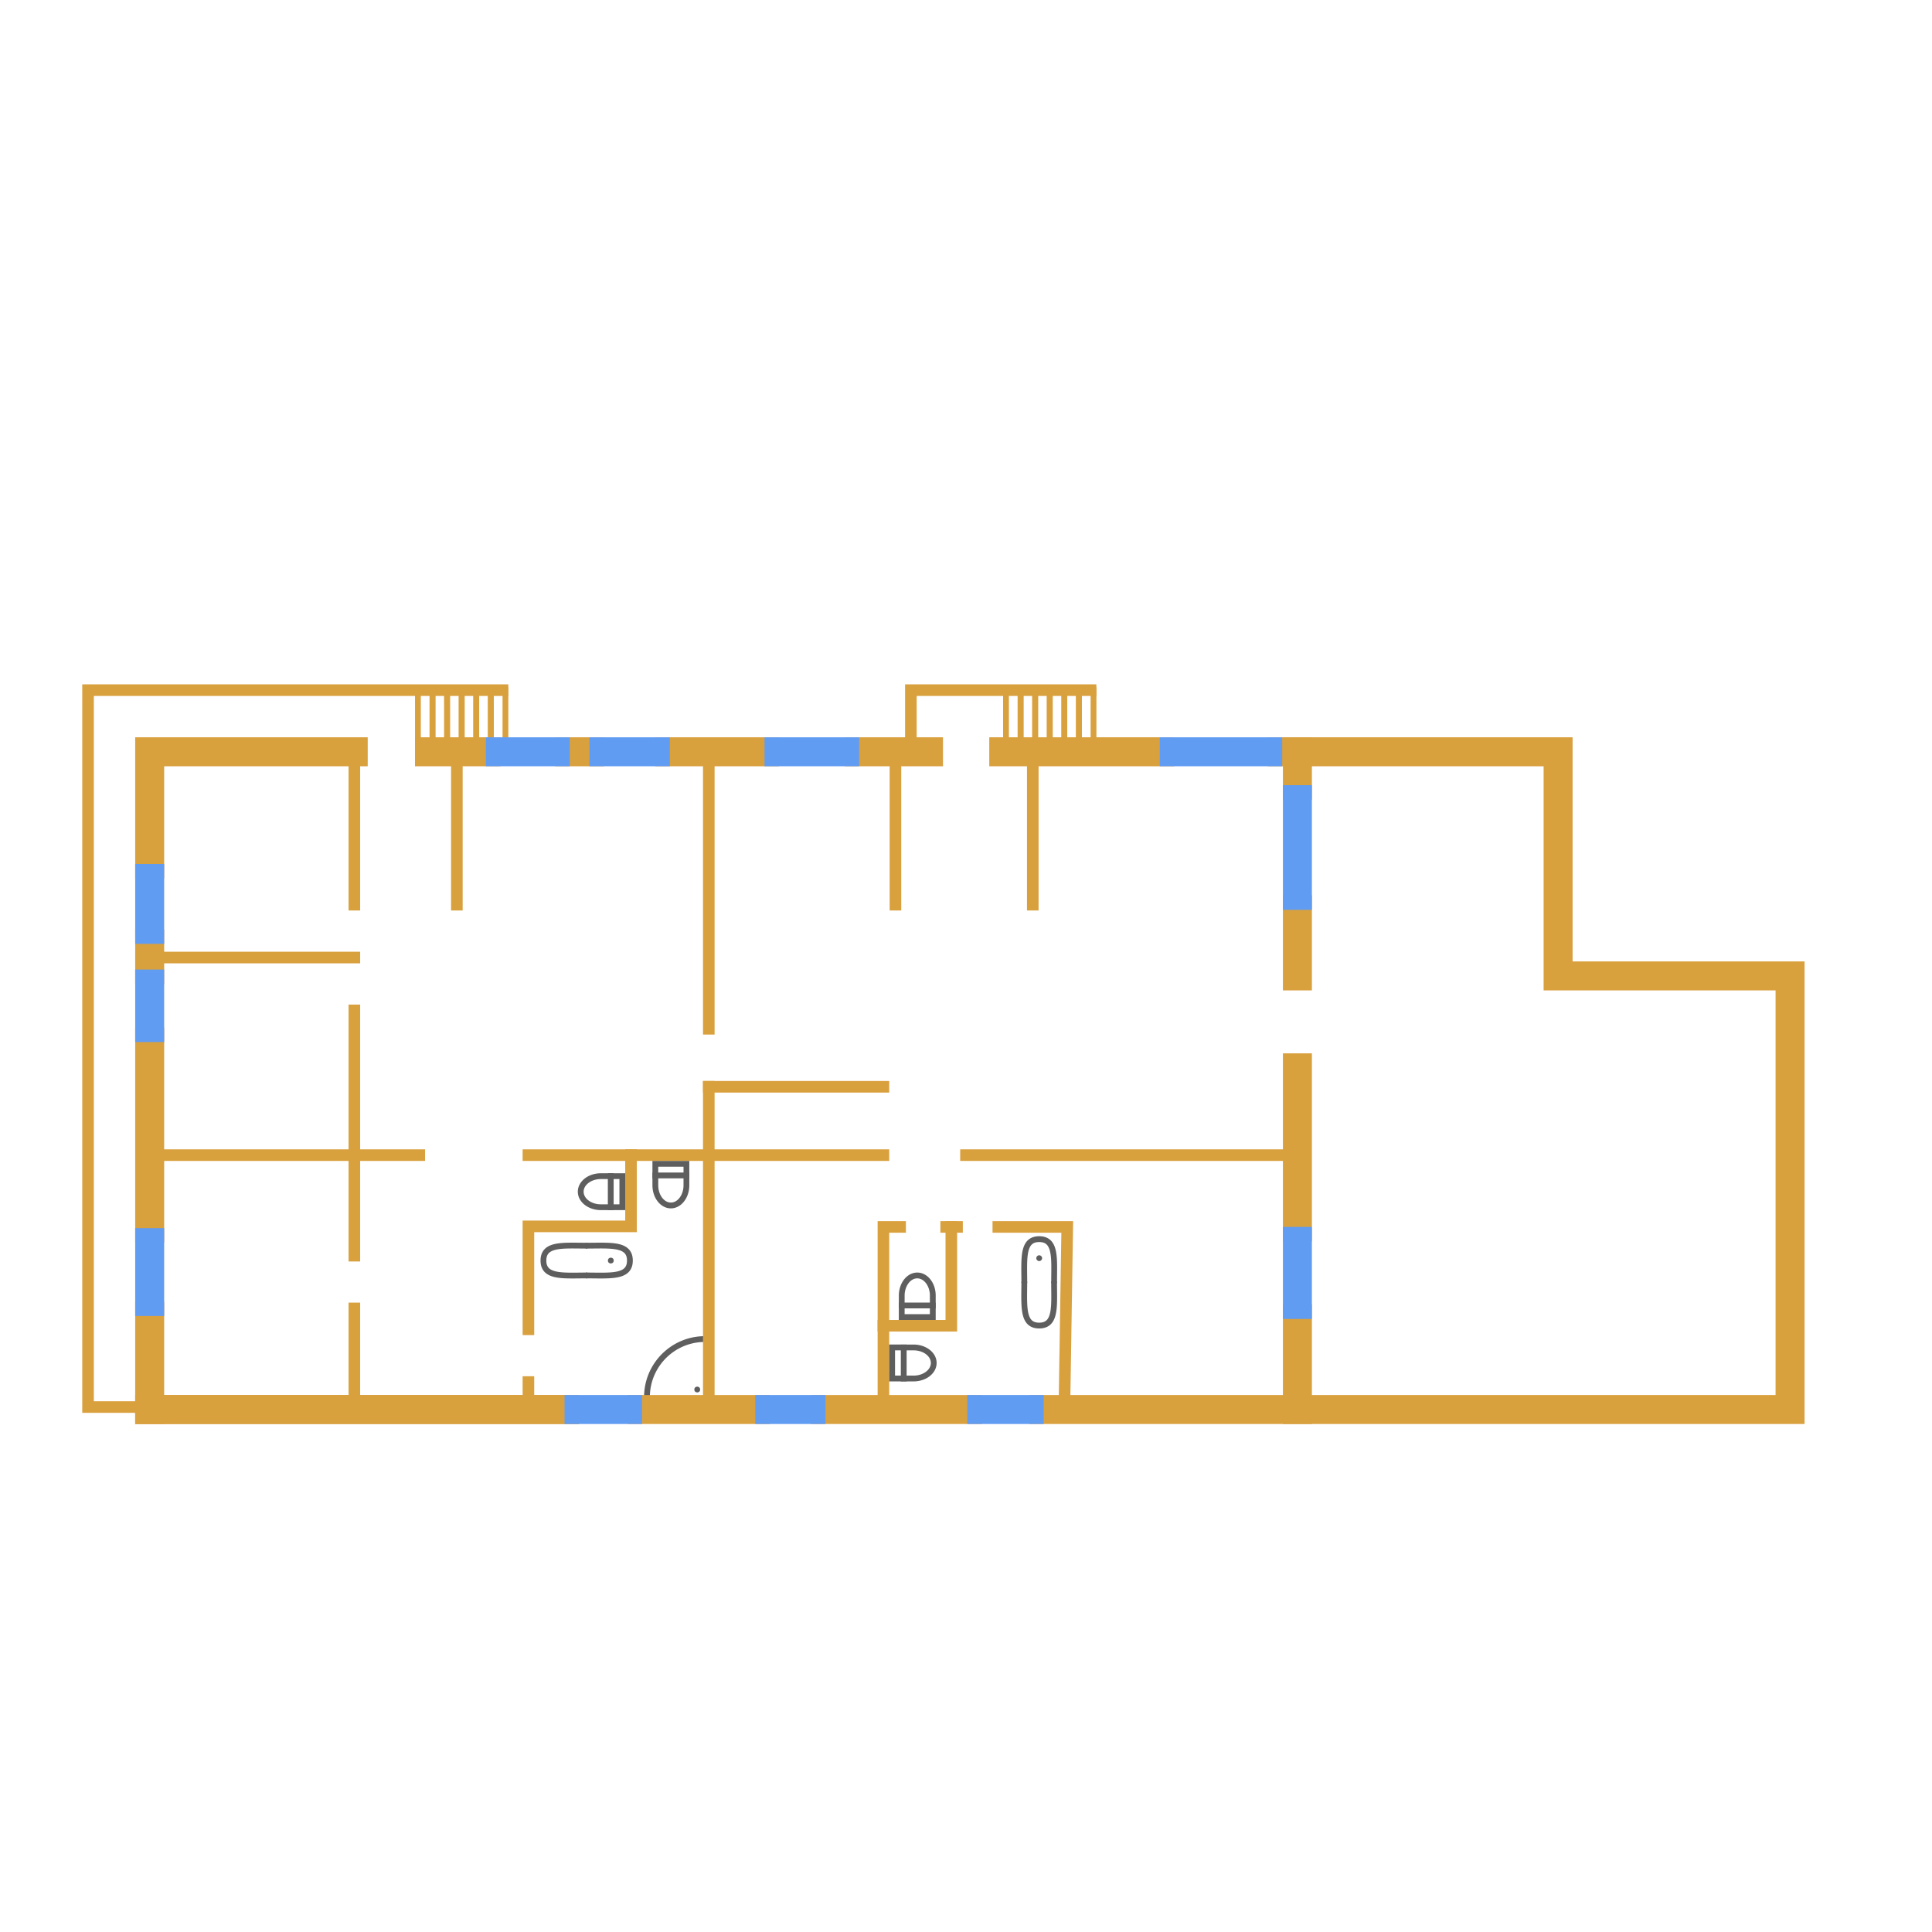 <?xml version="1.0" encoding="UTF-8" standalone="no"?><!DOCTYPE svg PUBLIC "-//W3C//DTD SVG 1.1//EN" "http://www.w3.org/Graphics/SVG/1.1/DTD/svg11.dtd"><svg width="100%" height="100%" viewBox="0 0 1000 1000" version="1.1" xmlns="http://www.w3.org/2000/svg" xmlns:xlink="http://www.w3.org/1999/xlink" xml:space="preserve" xmlns:serif="http://www.serif.com/" style="fill-rule:evenodd;clip-rule:evenodd;stroke-linejoin:round;stroke-miterlimit:1.5;"><path d="M364.865,694.591l-0.189,0l-0.184,0.002l-0.184,0.003l-0.183,0.004l-0.184,0.005l-0.182,0.006l-0.183,0.008l-0.182,0.009l-0.182,0.009l-0.182,0.011l-0.181,0.013l-0.181,0.013l-0.181,0.014l-0.18,0.016l-0.18,0.016l-0.18,0.018l-0.179,0.019l-0.179,0.02l-0.179,0.021l-0.178,0.022l-0.178,0.023l-0.178,0.024l-0.177,0.026l-0.177,0.026l-0.177,0.028l-0.176,0.028l-0.176,0.03l-0.175,0.031l-0.175,0.032l-0.175,0.033l-0.174,0.034l-0.174,0.035l-0.174,0.036l-0.173,0.037l-0.173,0.038l-0.172,0.04l-0.172,0.04l-0.172,0.041l-0.171,0.043l-0.171,0.043l-0.17,0.045l-0.17,0.045l-0.17,0.046l-0.169,0.048l-0.168,0.049l-0.169,0.049l-0.168,0.051l-0.167,0.051l-0.167,0.053l-0.166,0.053l-0.166,0.055l-0.166,0.055l-0.165,0.057l-0.165,0.057l-0.164,0.059l-0.164,0.059l-0.163,0.061l-0.163,0.061l-0.162,0.062l-0.162,0.064l-0.162,0.064l-0.161,0.065l-0.16,0.066l-0.16,0.068l-0.16,0.068l-0.159,0.069l-0.158,0.07l-0.158,0.07l-0.158,0.072l-0.156,0.073l-0.157,0.074l-0.156,0.074l-0.155,0.076l-0.155,0.076l-0.154,0.078l-0.154,0.078l-0.154,0.079l-0.152,0.08l-0.152,0.081l-0.152,0.082l-0.151,0.082l-0.151,0.084l-0.15,0.085l-0.149,0.085l-0.149,0.086l-0.148,0.087l-0.148,0.088l-0.147,0.089l-0.147,0.09l-0.146,0.09l-0.145,0.092l-0.145,0.092l-0.144,0.093l-0.144,0.094l-0.143,0.095l-0.143,0.096l-0.141,0.096l-0.142,0.098l-0.14,0.098l-0.14,0.099l-0.14,0.099l-0.138,0.101l-0.139,0.101l-0.137,0.103l-0.137,0.103l-0.136,0.103l-0.136,0.105l-0.135,0.105l-0.134,0.107l-0.134,0.107l-0.133,0.107l-0.132,0.109l-0.132,0.109l-0.131,0.11l-0.13,0.111l-0.13,0.112l-0.129,0.112l-0.128,0.114l-0.127,0.113l-0.127,0.115l-0.127,0.116l-0.125,0.116l-0.125,0.117l-0.124,0.117l-0.123,0.119l-0.123,0.119l-0.122,0.12l-0.122,0.12l-0.12,0.122l-0.12,0.121l-0.119,0.123l-0.119,0.124l-0.117,0.124l-0.117,0.125l-0.116,0.125l-0.116,0.126l-0.114,0.127l-0.114,0.128l-0.113,0.128l-0.113,0.129l-0.111,0.13l-0.111,0.13l-0.11,0.131l-0.11,0.132l-0.108,0.132l-0.108,0.133l-0.107,0.134l-0.106,0.134l-0.106,0.135l-0.104,0.136l-0.104,0.136l-0.103,0.137l-0.102,0.137l-0.102,0.138l-0.1,0.139l-0.1,0.139l-0.099,0.14l-0.098,0.141l-0.098,0.141l-0.096,0.142l-0.096,0.143l-0.094,0.143l-0.094,0.143l-0.094,0.145l-0.092,0.144l-0.091,0.146l-0.091,0.146l-0.09,0.146l-0.088,0.147l-0.088,0.148l-0.088,0.149l-0.086,0.148l-0.085,0.15l-0.085,0.15l-0.083,0.151l-0.083,0.151l-0.082,0.151l-0.081,0.152l-0.08,0.153l-0.079,0.154l-0.078,0.153l-0.078,0.155l-0.076,0.155l-0.076,0.155l-0.074,0.156l-0.074,0.156l-0.073,0.157l-0.071,0.158l-0.071,0.158l-0.07,0.158l-0.069,0.159l-0.068,0.16l-0.067,0.16l-0.067,0.16l-0.065,0.161l-0.064,0.161l-0.063,0.162l-0.063,0.163l-0.061,0.162l-0.061,0.164l-0.059,0.164l-0.058,0.164l-0.058,0.165l-0.056,0.165l-0.056,0.165l-0.055,0.166l-0.053,0.167l-0.053,0.167l-0.051,0.167l-0.051,0.168l-0.049,0.168l-0.049,0.169l-0.047,0.169l-0.047,0.17l-0.045,0.17l-0.045,0.17l-0.043,0.171l-0.042,0.171l-0.042,0.172l-0.04,0.172l-0.039,0.172l-0.039,0.173l-0.037,0.173l-0.036,0.173l-0.035,0.174l-0.034,0.175l-0.033,0.175l-0.032,0.175l-0.031,0.175l-0.029,0.176l-0.029,0.176l-0.028,0.177l-0.026,0.177l-0.026,0.177l-0.024,0.178l-0.023,0.178l-0.022,0.178l-0.021,0.179l-0.02,0.179l-0.019,0.179l-0.018,0.18l-0.016,0.18l-0.016,0.18l-0.014,0.181l-0.013,0.181l-0.012,0.181l-0.011,0.182l-0.01,0.182l-0.009,0.182l-0.007,0.182l-0.007,0.183l-0.005,0.183l-0.004,0.184l-0.003,0.184l-0.002,0.184l0,0.189l-3,-0.01l0,-0.198l0.002,-0.203l0.004,-0.203l0.004,-0.203l0.006,-0.202l0.007,-0.202l0.008,-0.201l0.01,-0.202l0.011,-0.201l0.012,-0.2l0.013,-0.2l0.015,-0.2l0.015,-0.2l0.018,-0.199l0.018,-0.199l0.019,-0.199l0.021,-0.198l0.022,-0.198l0.023,-0.197l0.025,-0.197l0.026,-0.197l0.026,-0.196l0.029,-0.196l0.029,-0.196l0.03,-0.195l0.032,-0.195l0.033,-0.194l0.034,-0.195l0.035,-0.193l0.037,-0.193l0.037,-0.193l0.039,-0.193l0.04,-0.192l0.041,-0.191l0.042,-0.191l0.044,-0.191l0.044,-0.19l0.046,-0.19l0.047,-0.189l0.048,-0.189l0.049,-0.189l0.051,-0.188l0.051,-0.187l0.053,-0.187l0.053,-0.187l0.055,-0.186l0.056,-0.186l0.057,-0.185l0.058,-0.185l0.059,-0.184l0.061,-0.183l0.061,-0.184l0.063,-0.182l0.063,-0.183l0.065,-0.181l0.066,-0.181l0.066,-0.181l0.068,-0.18l0.069,-0.18l0.07,-0.179l0.071,-0.178l0.073,-0.178l0.073,-0.178l0.074,-0.177l0.075,-0.176l0.077,-0.176l0.077,-0.175l0.078,-0.175l0.08,-0.174l0.08,-0.174l0.082,-0.173l0.082,-0.172l0.084,-0.172l0.084,-0.171l0.086,-0.171l0.086,-0.17l0.088,-0.169l0.088,-0.169l0.09,-0.168l0.09,-0.168l0.092,-0.167l0.092,-0.167l0.093,-0.165l0.095,-0.166l0.095,-0.164l0.096,-0.164l0.098,-0.163l0.098,-0.163l0.099,-0.162l0.1,-0.161l0.101,-0.161l0.102,-0.16l0.103,-0.159l0.104,-0.159l0.105,-0.158l0.105,-0.158l0.107,-0.156l0.107,-0.156l0.109,-0.156l0.109,-0.155l0.11,-0.153l0.112,-0.154l0.112,-0.152l0.113,-0.152l0.113,-0.152l0.115,-0.15l0.116,-0.15l0.116,-0.149l0.117,-0.148l0.119,-0.148l0.119,-0.147l0.12,-0.146l0.12,-0.145l0.122,-0.145l0.122,-0.144l0.124,-0.143l0.124,-0.143l0.125,-0.141l0.126,-0.141l0.126,-0.14l0.128,-0.14l0.128,-0.138l0.129,-0.138l0.13,-0.138l0.131,-0.136l0.132,-0.135l0.132,-0.135l0.133,-0.134l0.134,-0.133l0.135,-0.133l0.135,-0.131l0.137,-0.131l0.137,-0.13l0.138,-0.129l0.138,-0.128l0.14,-0.128l0.14,-0.126l0.141,-0.126l0.142,-0.125l0.142,-0.124l0.143,-0.124l0.144,-0.122l0.145,-0.122l0.145,-0.121l0.147,-0.12l0.146,-0.119l0.148,-0.118l0.148,-0.117l0.149,-0.117l0.15,-0.115l0.151,-0.115l0.151,-0.114l0.152,-0.113l0.152,-0.112l0.154,-0.111l0.154,-0.11l0.154,-0.109l0.156,-0.109l0.156,-0.107l0.157,-0.107l0.157,-0.106l0.158,-0.104l0.159,-0.104l0.159,-0.103l0.16,-0.102l0.161,-0.101l0.161,-0.1l0.162,-0.099l0.163,-0.099l0.163,-0.097l0.164,-0.096l0.165,-0.095l0.165,-0.095l0.166,-0.093l0.166,-0.093l0.167,-0.091l0.168,-0.091l0.168,-0.089l0.169,-0.089l0.169,-0.087l0.17,-0.087l0.171,-0.085l0.171,-0.085l0.172,-0.083l0.173,-0.083l0.173,-0.081l0.173,-0.08l0.174,-0.08l0.175,-0.078l0.175,-0.078l0.176,-0.076l0.176,-0.075l0.177,-0.074l0.178,-0.074l0.178,-0.072l0.178,-0.071l0.179,-0.07l0.18,-0.069l0.18,-0.068l0.181,-0.067l0.181,-0.065l0.182,-0.065l0.182,-0.064l0.182,-0.062l0.184,-0.062l0.184,-0.06l0.184,-0.059l0.184,-0.058l0.186,-0.057l0.185,-0.056l0.186,-0.055l0.187,-0.054l0.187,-0.052l0.188,-0.052l0.188,-0.05l0.188,-0.049l0.189,-0.048l0.189,-0.047l0.19,-0.046l0.19,-0.044l0.191,-0.044l0.191,-0.042l0.192,-0.041l0.192,-0.04l0.192,-0.039l0.193,-0.037l0.193,-0.037l0.194,-0.035l0.194,-0.034l0.194,-0.033l0.195,-0.032l0.195,-0.03l0.196,-0.03l0.196,-0.028l0.196,-0.027l0.197,-0.025l0.197,-0.025l0.198,-0.023l0.197,-0.022l0.199,-0.021l0.198,-0.019l0.199,-0.019l0.199,-0.017l0.2,-0.016l0.2,-0.014l0.2,-0.014l0.201,-0.012l0.201,-0.01l0.201,-0.01l0.202,-0.008l0.201,-0.007l0.203,-0.006l0.202,-0.005l0.203,-0.003l0.203,-0.002l0.199,0l0.009,3Z" style="fill:#5e5e5e;"/><g id="kulso-falak" serif:id="kulso falak"><rect x="512.049" y="381.62" width="95.755" height="15" style="fill:#d9a03e;"/><rect x="656.157" y="381.62" width="22.88" height="15" style="fill:#d9a03e;"/><rect x="437.213" y="381.62" width="50.876" height="15" style="fill:#d9a03e;"/><path d="M567.475,360.216l-93.005,0l0,31.904l-6,0l0,-37.904l99.005,0l0,6Z" style="fill:#d9a03e;"/><rect x="339.198" y="381.62" width="64.019" height="15" style="fill:#d9a03e;"/><rect x="287.387" y="381.62" width="25.185" height="15" style="fill:#d9a03e;"/><rect x="214.799" y="381.62" width="44.21" height="15" style="fill:#d9a03e;"/><path d="M190.329,396.62l-105.354,0l0,58.075l-15,0l0,-73.075l120.354,0l0,15Z" style="fill:#d9a03e;"/><rect x="69.975" y="481.021" width="15" height="28.323" style="fill:#d9a03e;"/><rect x="69.975" y="531.85" width="15" height="111.324" style="fill:#d9a03e;"/><rect x="69.975" y="673.657" width="15" height="63.404" style="fill:#d9a03e;"/><rect x="69.975" y="722.061" width="229.73" height="15" style="fill:#d9a03e;"/><rect x="69.975" y="722.061" width="229.73" height="15" style="fill:#d9a03e;"/><rect x="324.841" y="722.061" width="73.599" height="15" style="fill:#d9a03e;"/><rect x="419.785" y="722.061" width="88.396" height="15" style="fill:#d9a03e;"/><path d="M679.038,737.061l-146.311,0l0,-15l131.311,0l0,-46.875l15,0l0,61.875Z" style="fill:#d9a03e;"/><rect x="664.038" y="545.205" width="15" height="97.346" style="fill:#d9a03e;"/><rect x="664.038" y="463.441" width="15" height="49.189" style="fill:#d9a03e;"/><path d="M813.972,497.63l120.064,0l0,239.431l-269.998,0l0,-15l254.998,0l0,-209.431l-120.064,0l0,-116.01l-119.934,0l0,17.275l-15,0l0,-32.275l149.934,0l0,116.01Z" style="fill:#d9a03e;"/><path d="M567.507,390.62l-10.55,0l0,-34.904l10.55,0l0,34.904Zm-7.55,-31.904l0,28.904l4.55,0l0,-28.904l-4.55,0Z" style="fill:#d9a03e;"/><g id="lepcso-2" serif:id="lepcso 2"><path d="M263.116,390.62l-10.55,0l0,-34.904l10.55,0l0,34.904Zm-7.55,-31.904l0,28.904l4.55,0l0,-28.904l-4.55,0Z" style="fill:#d9a03e;"/><path d="M255.566,390.62l-10.551,0l0,-34.904l10.551,0l0,34.904Zm-7.551,-31.904l0,28.904l4.551,0l0,-28.904l-4.551,0Z" style="fill:#d9a03e;"/><path d="M248.015,390.62l-10.551,0l0,-34.904l10.551,0l0,34.904Zm-7.551,-31.904l0,28.904l4.551,0l0,-28.904l-4.551,0Z" style="fill:#d9a03e;"/><path d="M240.464,390.62l-10.55,0l0,-34.904l10.55,0l0,34.904Zm-7.55,-31.904l0,28.904l4.55,0l0,-28.904l-4.55,0Z" style="fill:#d9a03e;"/><path d="M232.914,390.62l-10.551,0l0,-34.904l10.551,0l0,34.904Zm-7.551,-31.904l0,28.904l4.551,0l0,-28.904l-4.551,0Z" style="fill:#d9a03e;"/><path d="M225.363,390.62l-10.551,0l0,-34.904l10.551,0l0,34.904Zm-7.551,-31.904l0,28.904l4.551,0l0,-28.904l-4.551,0Z" style="fill:#d9a03e;"/></g><path d="M559.957,390.62l-10.551,0l0,-34.904l10.551,0l0,34.904Zm-7.551,-31.904l0,28.904l4.551,0l0,-28.904l-4.551,0Z" style="fill:#d9a03e;"/><path d="M552.406,390.62l-10.551,0l0,-34.904l10.551,0l0,34.904Zm-7.551,-31.904l0,28.904l4.551,0l0,-28.904l-4.551,0Z" style="fill:#d9a03e;"/><path d="M544.855,390.62l-10.55,0l0,-34.904l10.55,0l0,34.904Zm-7.55,-31.904l0,28.904l4.55,0l0,-28.904l-4.55,0Z" style="fill:#d9a03e;"/><path d="M537.305,390.62l-10.551,0l0,-34.904l10.551,0l0,34.904Zm-7.551,-31.904l0,28.904l4.551,0l0,-28.904l-4.551,0Z" style="fill:#d9a03e;"/><path d="M529.754,390.62l-10.551,0l0,-34.904l10.551,0l0,34.904Zm-7.551,-31.904l0,28.904l4.551,0l0,-28.904l-4.551,0Z" style="fill:#d9a03e;"/></g><g id="belso-falak" serif:id="belso falak"><path d="M468.892,638.051l-8.634,0l0,94.51l-6,0l0,-100.51l14.634,0l0,6Z" style="fill:#d9a03e;"/><path d="M495.402,689.205l-41.144,0l0,-6l35.144,0l0,-51.154l6,0l0,57.154Z" style="fill:#d9a03e;"/><path d="M553.869,732.608l-5.999,-0.095l1.485,-94.462l-35.625,0l0,-6l41.721,0l-1.582,100.557Z" style="fill:#d9a03e;"/><rect x="486.739" y="632.051" width="11.616" height="6" style="fill:#d9a03e;"/><rect x="460.483" y="386.12" width="6" height="85.144" style="fill:#d9a03e;"/><rect x="531.566" y="386.12" width="6" height="85.144" style="fill:#d9a03e;"/><rect x="363.87" y="386.12" width="6" height="149.366" style="fill:#d9a03e;"/><rect x="233.47" y="386.12" width="6" height="85.144" style="fill:#d9a03e;"/><rect x="180.418" y="674.233" width="6" height="58.328" style="fill:#d9a03e;"/><rect x="74.475" y="492.617" width="111.943" height="6" style="fill:#d9a03e;"/><rect x="74.475" y="594.898" width="145.541" height="6" style="fill:#d9a03e;"/><rect x="270.509" y="594.898" width="189.749" height="6" style="fill:#d9a03e;"/><rect x="497" y="594.898" width="177.538" height="6" style="fill:#d9a03e;"/><rect x="180.418" y="519.972" width="6" height="132.959" style="fill:#d9a03e;"/><rect x="180.418" y="386.12" width="6" height="85.144" style="fill:#d9a03e;"/><rect x="363.87" y="559.516" width="96.388" height="6" style="fill:#d9a03e;"/><rect x="363.87" y="559.516" width="6" height="173.045" style="fill:#d9a03e;"/><path d="M329.612,637.767l-53.103,0l0,53.275l-6,0l0,-59.275l53.103,0l0,-36.869l6,0l0,42.869Z" style="fill:#d9a03e;"/><rect x="270.509" y="712.343" width="6" height="20.218" style="fill:#d9a03e;"/></g><g id="ablakok"><path d="M663.657,389.12l-63.353,0" style="fill:none;stroke:#619cf3;stroke-width:15px;"/><path d="M444.713,389.12l-48.996,0" style="fill:none;stroke:#619cf3;stroke-width:15px;"/><path d="M346.698,389.12l-41.625,0" style="fill:none;stroke:#619cf3;stroke-width:15px;"/><path d="M294.887,389.12l-43.378,0" style="fill:none;stroke:#619cf3;stroke-width:15px;"/><path d="M263.102,360.216l-214.531,0l0,365.066l28.904,0l0,6l-34.904,0l0,-377.066l220.531,0l0,6Z" style="fill:#d9a03e;"/><path d="M77.475,447.195l0,41.326" style="fill:none;stroke:#619cf3;stroke-width:15px;"/><path d="M77.475,501.844l0,37.506" style="fill:none;stroke:#619cf3;stroke-width:15px;"/><path d="M77.475,635.674l0,45.483" style="fill:none;stroke:#619cf3;stroke-width:15px;"/><path d="M292.205,729.561l40.136,0" style="fill:none;stroke:#619cf3;stroke-width:15px;"/><path d="M390.939,729.561l36.346,0" style="fill:none;stroke:#619cf3;stroke-width:15px;"/><path d="M500.682,729.561l39.545,0" style="fill:none;stroke:#619cf3;stroke-width:15px;"/><path d="M671.538,682.686l0,-47.635" style="fill:none;stroke:#619cf3;stroke-width:15px;"/><path d="M671.538,470.941l0,-64.546" style="fill:none;stroke:#619cf3;stroke-width:15px;"/></g><g id="wc"><rect x="314.62" y="607.275" width="3" height="19.077" style="fill:#5e5e5e;"/><path d="M323.624,626.358l-4.892,-0.004l-3.545,-0.002l-4.168,-0.001l-0.146,-0.001l-0.149,-0.002l-0.149,-0.003l-0.148,-0.005l-0.148,-0.007l-0.147,-0.008l-0.147,-0.009l-0.147,-0.011l-0.145,-0.012l-0.146,-0.014l-0.145,-0.015l-0.144,-0.016l-0.144,-0.017l-0.143,-0.02l-0.143,-0.02l-0.142,-0.022l-0.142,-0.023l-0.141,-0.024l-0.14,-0.026l-0.14,-0.027l-0.139,-0.028l-0.139,-0.03l-0.138,-0.031l-0.137,-0.032l-0.137,-0.033l-0.136,-0.035l-0.135,-0.036l-0.135,-0.037l-0.134,-0.039l-0.133,-0.04l-0.132,-0.041l-0.132,-0.042l-0.131,-0.043l-0.131,-0.045l-0.129,-0.046l-0.129,-0.047l-0.128,-0.048l-0.127,-0.049l-0.126,-0.051l-0.126,-0.052l-0.125,-0.053l-0.123,-0.054l-0.123,-0.055l-0.123,-0.057l-0.121,-0.057l-0.12,-0.059l-0.12,-0.06l-0.119,-0.061l-0.117,-0.062l-0.117,-0.063l-0.116,-0.064l-0.115,-0.066l-0.115,-0.066l-0.112,-0.068l-0.112,-0.068l-0.112,-0.07l-0.11,-0.071l-0.109,-0.072l-0.108,-0.073l-0.107,-0.074l-0.106,-0.075l-0.105,-0.076l-0.104,-0.078l-0.103,-0.078l-0.102,-0.079l-0.1,-0.08l-0.099,-0.082l-0.099,-0.082l-0.097,-0.083l-0.096,-0.085l-0.095,-0.085l-0.093,-0.086l-0.093,-0.088l-0.091,-0.088l-0.091,-0.089l-0.088,-0.091l-0.088,-0.091l-0.086,-0.092l-0.085,-0.093l-0.084,-0.095l-0.082,-0.095l-0.081,-0.096l-0.08,-0.097l-0.079,-0.098l-0.076,-0.098l-0.076,-0.101l-0.074,-0.1l-0.073,-0.102l-0.071,-0.102l-0.07,-0.104l-0.069,-0.104l-0.067,-0.105l-0.065,-0.106l-0.064,-0.107l-0.062,-0.108l-0.061,-0.109l-0.059,-0.109l-0.058,-0.111l-0.056,-0.111l-0.054,-0.112l-0.052,-0.112l-0.052,-0.114l-0.049,-0.115l-0.047,-0.114l-0.046,-0.116l-0.044,-0.117l-0.043,-0.117l-0.04,-0.118l-0.039,-0.119l-0.037,-0.119l-0.035,-0.12l-0.033,-0.121l-0.031,-0.121l-0.029,-0.122l-0.028,-0.123l-0.025,-0.123l-0.024,-0.124l-0.021,-0.124l-0.02,-0.125l-0.017,-0.125l-0.016,-0.126l-0.014,-0.126l-0.011,-0.127l-0.009,-0.127l-0.008,-0.127l-0.005,-0.128l-0.003,-0.128l-0.001,-0.129l0.001,-0.128l0.003,-0.128l0.005,-0.128l0.008,-0.128l0.009,-0.127l0.011,-0.127l0.014,-0.126l0.016,-0.125l0.017,-0.126l0.02,-0.125l0.021,-0.124l0.024,-0.124l0.025,-0.123l0.028,-0.122l0.029,-0.122l0.031,-0.122l0.033,-0.12l0.035,-0.12l0.037,-0.12l0.039,-0.118l0.041,-0.118l0.042,-0.118l0.044,-0.116l0.046,-0.116l0.047,-0.115l0.05,-0.115l0.05,-0.113l0.053,-0.113l0.054,-0.112l0.056,-0.111l0.058,-0.11l0.059,-0.11l0.061,-0.108l0.062,-0.108l0.064,-0.107l0.065,-0.106l0.067,-0.105l0.069,-0.105l0.07,-0.103l0.071,-0.103l0.073,-0.101l0.074,-0.101l0.076,-0.1l0.076,-0.099l0.079,-0.098l0.08,-0.097l0.081,-0.096l0.082,-0.095l0.084,-0.094l0.085,-0.093l0.086,-0.093l0.088,-0.091l0.089,-0.09l0.09,-0.089l0.091,-0.089l0.092,-0.087l0.094,-0.086l0.095,-0.086l0.096,-0.084l0.097,-0.084l0.098,-0.082l0.1,-0.081l0.101,-0.081l0.101,-0.079l0.103,-0.078l0.104,-0.077l0.105,-0.076l0.106,-0.075l0.107,-0.074l0.108,-0.073l0.109,-0.072l0.11,-0.071l0.111,-0.07l0.113,-0.069l0.113,-0.067l0.114,-0.067l0.115,-0.065l0.116,-0.065l0.116,-0.063l0.118,-0.062l0.119,-0.061l0.119,-0.06l0.121,-0.058l0.121,-0.058l0.122,-0.056l0.123,-0.055l0.124,-0.055l0.125,-0.053l0.126,-0.051l0.126,-0.051l0.127,-0.049l0.128,-0.049l0.129,-0.047l0.13,-0.046l0.13,-0.044l0.131,-0.044l0.132,-0.042l0.132,-0.041l0.134,-0.04l0.133,-0.038l0.135,-0.038l0.135,-0.035l0.136,-0.035l0.137,-0.034l0.137,-0.032l0.138,-0.031l0.139,-0.029l0.139,-0.029l0.14,-0.027l0.14,-0.025l0.141,-0.025l0.142,-0.023l0.142,-0.022l0.143,-0.02l0.143,-0.019l0.144,-0.018l0.144,-0.016l0.145,-0.015l0.146,-0.013l0.146,-0.013l0.146,-0.01l0.147,-0.01l0.147,-0.008l0.148,-0.006l0.148,-0.005l0.149,-0.004l0.149,-0.002l0.146,-0.001l12.605,0l0,19.083Zm-12.598,-16.083l-0.124,0.001l-0.12,0.002l-0.119,0.003l-0.119,0.004l-0.118,0.005l-0.118,0.006l-0.118,0.008l-0.118,0.008l-0.116,0.01l-0.116,0.011l-0.116,0.012l-0.115,0.013l-0.115,0.014l-0.114,0.015l-0.114,0.016l-0.113,0.017l-0.112,0.019l-0.112,0.019l-0.112,0.021l-0.111,0.021l-0.11,0.022l-0.109,0.024l-0.109,0.024l-0.109,0.026l-0.107,0.026l-0.108,0.028l-0.106,0.028l-0.106,0.029l-0.105,0.03l-0.105,0.032l-0.103,0.032l-0.103,0.033l-0.103,0.034l-0.102,0.034l-0.1,0.036l-0.1,0.037l-0.1,0.037l-0.099,0.039l-0.098,0.039l-0.097,0.04l-0.096,0.041l-0.095,0.041l-0.095,0.043l-0.094,0.043l-0.093,0.044l-0.092,0.045l-0.091,0.046l-0.091,0.046l-0.089,0.048l-0.089,0.048l-0.088,0.048l-0.087,0.05l-0.086,0.05l-0.085,0.051l-0.084,0.051l-0.083,0.053l-0.083,0.053l-0.081,0.053l-0.08,0.054l-0.08,0.055l-0.078,0.056l-0.077,0.056l-0.077,0.057l-0.075,0.057l-0.075,0.058l-0.073,0.059l-0.072,0.059l-0.072,0.06l-0.07,0.06l-0.069,0.06l-0.068,0.062l-0.067,0.061l-0.066,0.063l-0.065,0.063l-0.064,0.063l-0.062,0.064l-0.062,0.064l-0.06,0.064l-0.06,0.065l-0.058,0.066l-0.057,0.066l-0.056,0.066l-0.055,0.067l-0.054,0.067l-0.052,0.068l-0.052,0.067l-0.05,0.069l-0.049,0.068l-0.048,0.069l-0.047,0.069l-0.045,0.07l-0.045,0.07l-0.043,0.07l-0.042,0.07l-0.041,0.071l-0.04,0.071l-0.038,0.072l-0.038,0.071l-0.036,0.072l-0.035,0.072l-0.034,0.073l-0.032,0.072l-0.032,0.073l-0.03,0.073l-0.029,0.074l-0.028,0.073l-0.026,0.074l-0.026,0.074l-0.024,0.075l-0.023,0.074l-0.022,0.075l-0.02,0.075l-0.02,0.075l-0.018,0.075l-0.017,0.076l-0.016,0.076l-0.014,0.076l-0.013,0.077l-0.012,0.076l-0.011,0.077l-0.01,0.078l-0.008,0.077l-0.007,0.078l-0.006,0.077l-0.004,0.079l-0.004,0.078l-0.002,0.079l0,0.079l0,0.079l0.002,0.079l0.004,0.079l0.004,0.078l0.006,0.078l0.007,0.078l0.008,0.077l0.01,0.077l0.011,0.077l0.012,0.077l0.013,0.076l0.014,0.076l0.016,0.076l0.017,0.076l0.018,0.075l0.02,0.076l0.02,0.075l0.022,0.074l0.023,0.075l0.024,0.074l0.026,0.075l0.026,0.073l0.028,0.074l0.029,0.073l0.03,0.073l0.032,0.073l0.032,0.073l0.034,0.072l0.035,0.072l0.036,0.072l0.038,0.072l0.038,0.071l0.04,0.071l0.041,0.071l0.042,0.07l0.043,0.071l0.045,0.07l0.045,0.069l0.047,0.069l0.048,0.069l0.049,0.069l0.05,0.068l0.052,0.068l0.052,0.067l0.054,0.068l0.055,0.066l0.056,0.066l0.057,0.067l0.058,0.065l0.06,0.065l0.06,0.065l0.062,0.064l0.062,0.064l0.064,0.063l0.065,0.063l0.066,0.062l0.067,0.062l0.068,0.061l0.069,0.061l0.07,0.06l0.072,0.06l0.072,0.059l0.074,0.058l0.074,0.058l0.075,0.058l0.076,0.056l0.078,0.056l0.078,0.056l0.08,0.055l0.08,0.054l0.082,0.054l0.082,0.053l0.083,0.052l0.084,0.051l0.085,0.052l0.086,0.05l0.087,0.049l0.088,0.049l0.088,0.048l0.091,0.047l0.09,0.046l0.091,0.046l0.092,0.045l0.093,0.044l0.094,0.043l0.094,0.043l0.096,0.042l0.097,0.041l0.097,0.04l0.097,0.039l0.099,0.038l0.099,0.038l0.1,0.036l0.102,0.036l0.101,0.035l0.102,0.034l0.104,0.033l0.104,0.032l0.104,0.031l0.105,0.03l0.106,0.03l0.106,0.028l0.107,0.027l0.108,0.027l0.109,0.025l0.109,0.025l0.109,0.023l0.111,0.022l0.11,0.022l0.112,0.02l0.112,0.02l0.112,0.018l0.113,0.017l0.114,0.016l0.114,0.016l0.115,0.014l0.115,0.013l0.116,0.012l0.116,0.01l0.117,0.01l0.117,0.009l0.118,0.007l0.118,0.007l0.118,0.005l0.119,0.004l0.119,0.003l0.12,0.002l0.124,0l4.162,0.001l3.547,0.002l1.889,0.002l0,-13.081l-9.598,0Z" style="fill:#5e5e5e;"/></g><g id="wc1" serif:id="wc"><path d="M356.783,609.904l-19.077,0l0,-3l19.077,0l0,3Z" style="fill:#5e5e5e;"/><path d="M356.785,605.792l-0.002,3.545l-0.001,4.169l-0.001,0.146l-0.002,0.149l-0.004,0.148l-0.005,0.148l-0.006,0.148l-0.008,0.148l-0.009,0.146l-0.011,0.147l-0.012,0.146l-0.014,0.145l-0.015,0.145l-0.016,0.144l-0.018,0.144l-0.019,0.143l-0.02,0.143l-0.022,0.142l-0.023,0.142l-0.024,0.141l-0.026,0.141l-0.027,0.139l-0.028,0.139l-0.03,0.139l-0.031,0.138l-0.032,0.137l-0.033,0.137l-0.035,0.136l-0.036,0.135l-0.037,0.135l-0.039,0.134l-0.04,0.133l-0.041,0.133l-0.042,0.131l-0.043,0.131l-0.045,0.131l-0.046,0.129l-0.047,0.129l-0.048,0.128l-0.05,0.127l-0.05,0.126l-0.052,0.126l-0.053,0.125l-0.054,0.124l-0.056,0.123l-0.056,0.122l-0.057,0.121l-0.059,0.121l-0.06,0.119l-0.061,0.119l-0.062,0.118l-0.063,0.117l-0.065,0.116l-0.065,0.115l-0.067,0.114l-0.067,0.113l-0.069,0.112l-0.07,0.111l-0.07,0.11l-0.072,0.109l-0.073,0.108l-0.074,0.107l-0.075,0.106l-0.076,0.105l-0.078,0.104l-0.078,0.103l-0.079,0.102l-0.08,0.1l-0.082,0.1l-0.082,0.098l-0.083,0.097l-0.085,0.096l-0.085,0.095l-0.086,0.094l-0.088,0.092l-0.088,0.092l-0.089,0.09l-0.091,0.088l-0.091,0.088l-0.092,0.087l-0.093,0.084l-0.095,0.084l-0.095,0.083l-0.096,0.081l-0.097,0.079l-0.098,0.079l-0.099,0.077l-0.1,0.075l-0.1,0.075l-0.102,0.072l-0.103,0.072l-0.103,0.07l-0.104,0.068l-0.105,0.067l-0.107,0.065l-0.106,0.064l-0.108,0.062l-0.109,0.061l-0.11,0.06l-0.109,0.057l-0.112,0.056l-0.112,0.054l-0.113,0.053l-0.113,0.051l-0.115,0.049l-0.115,0.048l-0.115,0.045l-0.117,0.044l-0.118,0.043l-0.117,0.04l-0.119,0.039l-0.12,0.037l-0.119,0.035l-0.121,0.033l-0.122,0.031l-0.121,0.029l-0.123,0.028l-0.124,0.026l-0.123,0.023l-0.124,0.022l-0.125,0.019l-0.125,0.018l-0.126,0.015l-0.126,0.014l-0.127,0.011l-0.127,0.01l-0.127,0.007l-0.128,0.005l-0.128,0.003l-0.129,0.002l-0.129,-0.002l-0.128,-0.003l-0.127,-0.005l-0.128,-0.007l-0.127,-0.01l-0.127,-0.011l-0.126,-0.014l-0.125,-0.015l-0.126,-0.018l-0.125,-0.019l-0.124,-0.022l-0.123,-0.023l-0.124,-0.026l-0.122,-0.028l-0.122,-0.029l-0.122,-0.031l-0.12,-0.033l-0.12,-0.035l-0.12,-0.037l-0.119,-0.039l-0.117,-0.04l-0.118,-0.043l-0.117,-0.044l-0.115,-0.045l-0.115,-0.048l-0.115,-0.049l-0.113,-0.051l-0.113,-0.053l-0.112,-0.054l-0.111,-0.056l-0.11,-0.057l-0.11,-0.06l-0.109,-0.061l-0.107,-0.062l-0.107,-0.064l-0.106,-0.065l-0.106,-0.067l-0.104,-0.068l-0.103,-0.07l-0.103,-0.072l-0.102,-0.072l-0.1,-0.075l-0.1,-0.075l-0.099,-0.077l-0.098,-0.079l-0.097,-0.079l-0.096,-0.081l-0.095,-0.083l-0.094,-0.084l-0.093,-0.084l-0.093,-0.087l-0.091,-0.088l-0.09,-0.088l-0.09,-0.09l-0.088,-0.092l-0.087,-0.092l-0.087,-0.094l-0.085,-0.095l-0.084,-0.096l-0.084,-0.097l-0.082,-0.098l-0.081,-0.1l-0.081,-0.1l-0.079,-0.102l-0.078,-0.103l-0.077,-0.104l-0.076,-0.105l-0.076,-0.106l-0.074,-0.107l-0.072,-0.108l-0.072,-0.109l-0.071,-0.11l-0.07,-0.111l-0.069,-0.112l-0.067,-0.113l-0.067,-0.115l-0.065,-0.114l-0.064,-0.116l-0.064,-0.117l-0.062,-0.118l-0.061,-0.119l-0.06,-0.119l-0.058,-0.121l-0.058,-0.121l-0.056,-0.122l-0.056,-0.123l-0.054,-0.124l-0.053,-0.125l-0.052,-0.126l-0.05,-0.126l-0.05,-0.127l-0.048,-0.128l-0.047,-0.129l-0.046,-0.129l-0.044,-0.131l-0.044,-0.131l-0.042,-0.131l-0.041,-0.133l-0.04,-0.133l-0.038,-0.134l-0.038,-0.135l-0.036,-0.135l-0.034,-0.136l-0.034,-0.137l-0.032,-0.137l-0.031,-0.138l-0.03,-0.139l-0.028,-0.139l-0.027,-0.14l-0.026,-0.14l-0.024,-0.141l-0.023,-0.142l-0.022,-0.142l-0.02,-0.143l-0.019,-0.143l-0.018,-0.144l-0.016,-0.144l-0.015,-0.145l-0.014,-0.145l-0.012,-0.146l-0.01,-0.147l-0.01,-0.146l-0.008,-0.148l-0.006,-0.148l-0.005,-0.148l-0.004,-0.149l-0.002,-0.149l-0.001,-0.145l0,-12.606l19.083,0l-0.004,4.892Zm-16.079,-1.892l0,9.598l0.001,0.124l0.002,0.12l0.003,0.119l0.004,0.119l0.005,0.119l0.006,0.118l0.008,0.117l0.008,0.118l0.01,0.116l0.011,0.116l0.012,0.116l0.013,0.115l0.014,0.115l0.015,0.114l0.016,0.114l0.017,0.113l0.019,0.113l0.019,0.111l0.02,0.112l0.022,0.111l0.022,0.11l0.024,0.11l0.024,0.109l0.026,0.108l0.026,0.108l0.027,0.107l0.029,0.107l0.029,0.105l0.03,0.105l0.031,0.105l0.032,0.104l0.034,0.103l0.033,0.102l0.035,0.102l0.036,0.101l0.037,0.1l0.037,0.099l0.038,0.099l0.04,0.098l0.04,0.097l0.041,0.096l0.041,0.096l0.043,0.094l0.043,0.094l0.044,0.093l0.045,0.092l0.046,0.092l0.046,0.09l0.048,0.09l0.048,0.088l0.048,0.088l0.05,0.087l0.05,0.086l0.051,0.085l0.051,0.084l0.053,0.084l0.053,0.082l0.053,0.081l0.054,0.081l0.055,0.079l0.056,0.078l0.056,0.078l0.057,0.076l0.057,0.076l0.058,0.074l0.059,0.073l0.059,0.072l0.059,0.072l0.061,0.07l0.06,0.069l0.061,0.068l0.062,0.067l0.063,0.066l0.062,0.065l0.064,0.064l0.064,0.063l0.064,0.061l0.064,0.061l0.065,0.059l0.066,0.058l0.066,0.057l0.066,0.057l0.067,0.054l0.067,0.054l0.067,0.053l0.068,0.051l0.069,0.05l0.068,0.049l0.069,0.048l0.069,0.047l0.07,0.046l0.07,0.044l0.07,0.043l0.07,0.043l0.071,0.041l0.071,0.039l0.071,0.038l0.072,0.038l0.072,0.036l0.072,0.035l0.073,0.034l0.072,0.033l0.073,0.031l0.073,0.03l0.074,0.029l0.073,0.028l0.074,0.027l0.074,0.025l0.074,0.024l0.075,0.023l0.075,0.022l0.075,0.021l0.075,0.019l0.076,0.018l0.075,0.017l0.076,0.016l0.076,0.014l0.077,0.014l0.076,0.012l0.077,0.01l0.077,0.01l0.078,0.008l0.077,0.007l0.078,0.006l0.079,0.005l0.078,0.003l0.079,0.002l0.079,0l0.079,0l0.079,-0.002l0.079,-0.003l0.078,-0.005l0.078,-0.006l0.077,-0.007l0.078,-0.008l0.077,-0.01l0.077,-0.01l0.076,-0.012l0.077,-0.014l0.077,-0.014l0.075,-0.016l0.076,-0.017l0.075,-0.018l0.076,-0.019l0.075,-0.021l0.075,-0.022l0.074,-0.023l0.074,-0.024l0.074,-0.025l0.074,-0.027l0.073,-0.028l0.074,-0.029l0.073,-0.03l0.073,-0.031l0.073,-0.033l0.072,-0.034l0.072,-0.035l0.072,-0.036l0.072,-0.038l0.071,-0.038l0.071,-0.039l0.071,-0.041l0.07,-0.043l0.071,-0.043l0.069,-0.044l0.07,-0.046l0.069,-0.047l0.069,-0.048l0.069,-0.049l0.068,-0.05l0.068,-0.051l0.067,-0.053l0.067,-0.054l0.067,-0.054l0.067,-0.057l0.065,-0.057l0.066,-0.058l0.065,-0.059l0.065,-0.061l0.064,-0.061l0.063,-0.063l0.064,-0.064l0.063,-0.065l0.062,-0.066l0.062,-0.067l0.061,-0.068l0.061,-0.069l0.06,-0.07l0.06,-0.071l0.059,-0.073l0.058,-0.073l0.058,-0.074l0.057,-0.076l0.057,-0.076l0.056,-0.078l0.056,-0.078l0.055,-0.079l0.054,-0.081l0.054,-0.081l0.053,-0.082l0.052,-0.084l0.051,-0.084l0.051,-0.085l0.05,-0.086l0.05,-0.087l0.049,-0.088l0.048,-0.088l0.047,-0.09l0.046,-0.09l0.046,-0.092l0.045,-0.092l0.044,-0.093l0.043,-0.094l0.043,-0.094l0.042,-0.096l0.041,-0.096l0.039,-0.097l0.04,-0.098l0.038,-0.099l0.038,-0.099l0.036,-0.1l0.036,-0.101l0.035,-0.102l0.034,-0.102l0.033,-0.103l0.032,-0.104l0.031,-0.105l0.03,-0.105l0.03,-0.106l0.028,-0.106l0.027,-0.107l0.027,-0.108l0.025,-0.108l0.024,-0.109l0.024,-0.11l0.022,-0.11l0.022,-0.111l0.02,-0.111l0.02,-0.112l0.018,-0.113l0.017,-0.113l0.016,-0.114l0.015,-0.114l0.015,-0.115l0.013,-0.115l0.011,-0.116l0.011,-0.116l0.01,-0.116l0.009,-0.118l0.007,-0.117l0.006,-0.118l0.006,-0.119l0.004,-0.119l0.003,-0.119l0.001,-0.12l0.001,-0.124l0.001,-4.162l0.002,-3.546l0.002,-1.89l-13.081,0Z" style="fill:#5e5e5e;"/></g><g id="wc2" serif:id="wc"><rect x="466.266" y="695.935" width="3" height="19.077" style="fill:#5e5e5e;"/><path d="M465.153,695.933l3.546,0.002l4.169,0.001l0.145,0.001l0.149,0.002l0.149,0.003l0.148,0.005l0.148,0.007l0.147,0.008l0.147,0.009l0.146,0.011l0.146,0.012l0.146,0.014l0.145,0.015l0.144,0.016l0.144,0.018l0.143,0.018l0.143,0.021l0.142,0.022l0.141,0.023l0.142,0.024l0.14,0.026l0.14,0.027l0.139,0.028l0.139,0.03l0.138,0.031l0.137,0.032l0.137,0.033l0.136,0.035l0.135,0.036l0.135,0.037l0.133,0.039l0.133,0.039l0.133,0.042l0.132,0.042l0.131,0.043l0.13,0.045l0.13,0.046l0.129,0.047l0.128,0.048l0.127,0.049l0.126,0.051l0.126,0.052l0.124,0.053l0.124,0.054l0.124,0.055l0.121,0.057l0.122,0.057l0.12,0.059l0.12,0.06l0.119,0.061l0.118,0.062l0.116,0.063l0.116,0.064l0.115,0.066l0.114,0.066l0.113,0.068l0.113,0.069l0.111,0.069l0.109,0.071l0.11,0.072l0.108,0.073l0.107,0.074l0.106,0.075l0.105,0.076l0.104,0.077l0.102,0.079l0.102,0.079l0.101,0.08l0.099,0.082l0.099,0.082l0.097,0.083l0.096,0.085l0.095,0.085l0.093,0.086l0.093,0.088l0.091,0.088l0.09,0.089l0.089,0.091l0.088,0.091l0.086,0.092l0.085,0.093l0.084,0.094l0.082,0.096l0.081,0.096l0.08,0.097l0.078,0.098l0.077,0.098l0.076,0.1l0.074,0.101l0.073,0.102l0.071,0.102l0.07,0.104l0.069,0.104l0.066,0.105l0.066,0.106l0.064,0.107l0.062,0.108l0.061,0.109l0.059,0.109l0.057,0.111l0.056,0.11l0.055,0.113l0.052,0.112l0.051,0.114l0.05,0.114l0.047,0.115l0.046,0.116l0.044,0.117l0.042,0.117l0.041,0.118l0.038,0.119l0.037,0.119l0.035,0.12l0.034,0.121l0.031,0.121l0.029,0.122l0.028,0.123l0.025,0.123l0.024,0.124l0.021,0.124l0.02,0.125l0.017,0.125l0.016,0.126l0.013,0.126l0.012,0.127l0.009,0.127l0.008,0.127l0.005,0.128l0.003,0.128l0.001,0.129l-0.001,0.128l-0.003,0.128l-0.005,0.128l-0.008,0.128l-0.009,0.127l-0.012,0.127l-0.013,0.126l-0.016,0.125l-0.017,0.126l-0.02,0.125l-0.021,0.124l-0.024,0.123l-0.025,0.123l-0.028,0.123l-0.029,0.122l-0.031,0.121l-0.034,0.121l-0.035,0.12l-0.037,0.12l-0.038,0.118l-0.041,0.118l-0.042,0.117l-0.044,0.117l-0.046,0.116l-0.047,0.115l-0.05,0.114l-0.051,0.114l-0.052,0.113l-0.055,0.112l-0.056,0.111l-0.057,0.11l-0.059,0.11l-0.061,0.109l-0.062,0.107l-0.064,0.107l-0.065,0.106l-0.067,0.105l-0.069,0.105l-0.07,0.103l-0.071,0.103l-0.073,0.101l-0.074,0.101l-0.076,0.1l-0.077,0.099l-0.078,0.098l-0.08,0.097l-0.081,0.096l-0.082,0.095l-0.084,0.094l-0.085,0.093l-0.086,0.092l-0.088,0.092l-0.089,0.09l-0.09,0.089l-0.091,0.089l-0.093,0.087l-0.093,0.086l-0.095,0.086l-0.096,0.084l-0.097,0.084l-0.099,0.082l-0.099,0.081l-0.101,0.08l-0.101,0.08l-0.103,0.078l-0.104,0.077l-0.105,0.076l-0.106,0.075l-0.107,0.075l-0.108,0.072l-0.109,0.072l-0.11,0.071l-0.112,0.07l-0.112,0.069l-0.113,0.067l-0.114,0.067l-0.115,0.065l-0.116,0.064l-0.116,0.064l-0.118,0.062l-0.119,0.061l-0.12,0.06l-0.12,0.058l-0.121,0.058l-0.123,0.056l-0.123,0.056l-0.124,0.054l-0.124,0.052l-0.126,0.052l-0.126,0.051l-0.127,0.049l-0.129,0.049l-0.128,0.047l-0.13,0.046l-0.13,0.044l-0.131,0.044l-0.132,0.042l-0.132,0.041l-0.133,0.04l-0.134,0.038l-0.135,0.037l-0.136,0.036l-0.135,0.035l-0.137,0.034l-0.137,0.032l-0.138,0.031l-0.139,0.029l-0.139,0.029l-0.14,0.027l-0.14,0.025l-0.141,0.025l-0.142,0.023l-0.142,0.022l-0.143,0.02l-0.143,0.019l-0.144,0.018l-0.145,0.016l-0.144,0.015l-0.146,0.013l-0.146,0.012l-0.146,0.011l-0.147,0.01l-0.147,0.007l-0.148,0.007l-0.148,0.005l-0.149,0.004l-0.149,0.002l-0.146,0.001l-12.605,0l0,-19.083l4.891,0.004Zm-1.891,16.079l9.598,0l0.124,-0.001l0.12,-0.002l0.119,-0.003l0.119,-0.004l0.118,-0.005l0.118,-0.006l0.118,-0.008l0.117,-0.008l0.117,-0.01l0.116,-0.011l0.116,-0.012l0.115,-0.013l0.114,-0.014l0.115,-0.015l0.114,-0.016l0.112,-0.018l0.113,-0.018l0.112,-0.019l0.111,-0.021l0.111,-0.021l0.111,-0.022l0.109,-0.024l0.109,-0.024l0.109,-0.026l0.107,-0.026l0.108,-0.028l0.106,-0.028l0.106,-0.029l0.105,-0.03l0.104,-0.032l0.104,-0.032l0.103,-0.033l0.103,-0.034l0.101,-0.034l0.101,-0.036l0.1,-0.037l0.1,-0.037l0.099,-0.039l0.097,-0.039l0.097,-0.04l0.097,-0.041l0.095,-0.042l0.095,-0.042l0.094,-0.043l0.093,-0.045l0.092,-0.044l0.091,-0.046l0.091,-0.047l0.089,-0.047l0.089,-0.048l0.088,-0.048l0.087,-0.05l0.086,-0.05l0.085,-0.051l0.084,-0.052l0.083,-0.052l0.082,-0.053l0.082,-0.053l0.08,-0.055l0.079,-0.054l0.079,-0.056l0.078,-0.056l0.076,-0.057l0.075,-0.057l0.074,-0.058l0.074,-0.059l0.072,-0.059l0.071,-0.059l0.071,-0.061l0.069,-0.06l0.068,-0.062l0.067,-0.062l0.066,-0.062l0.065,-0.063l0.064,-0.063l0.062,-0.064l0.062,-0.064l0.06,-0.064l0.06,-0.065l0.058,-0.066l0.057,-0.066l0.056,-0.066l0.055,-0.067l0.054,-0.067l0.052,-0.068l0.051,-0.067l0.051,-0.069l0.049,-0.068l0.048,-0.069l0.047,-0.07l0.045,-0.069l0.045,-0.07l0.043,-0.07l0.042,-0.071l0.041,-0.071l0.04,-0.07l0.038,-0.072l0.038,-0.071l0.036,-0.072l0.035,-0.072l0.034,-0.073l0.032,-0.072l0.031,-0.073l0.031,-0.074l0.029,-0.073l0.028,-0.073l0.026,-0.074l0.026,-0.075l0.024,-0.074l0.023,-0.074l0.022,-0.075l0.02,-0.075l0.02,-0.075l0.018,-0.076l0.017,-0.075l0.015,-0.076l0.015,-0.076l0.013,-0.077l0.012,-0.076l0.011,-0.077l0.01,-0.078l0.008,-0.077l0.007,-0.078l0.006,-0.078l0.004,-0.078l0.003,-0.078l0.002,-0.079l0.001,-0.079l-0.001,-0.079l-0.002,-0.079l-0.003,-0.079l-0.004,-0.078l-0.006,-0.078l-0.007,-0.078l-0.008,-0.077l-0.01,-0.077l-0.011,-0.077l-0.012,-0.077l-0.013,-0.076l-0.015,-0.077l-0.015,-0.075l-0.017,-0.076l-0.018,-0.076l-0.02,-0.075l-0.02,-0.075l-0.022,-0.075l-0.023,-0.074l-0.024,-0.074l-0.026,-0.074l-0.026,-0.074l-0.028,-0.074l-0.029,-0.073l-0.03,-0.073l-0.032,-0.073l-0.032,-0.073l-0.034,-0.072l-0.035,-0.072l-0.036,-0.072l-0.038,-0.072l-0.038,-0.071l-0.04,-0.071l-0.041,-0.071l-0.042,-0.07l-0.043,-0.071l-0.045,-0.069l-0.045,-0.07l-0.047,-0.069l-0.048,-0.069l-0.049,-0.069l-0.05,-0.068l-0.052,-0.068l-0.052,-0.067l-0.054,-0.067l-0.055,-0.067l-0.056,-0.067l-0.057,-0.065l-0.058,-0.066l-0.06,-0.065l-0.06,-0.065l-0.062,-0.064l-0.062,-0.064l-0.064,-0.063l-0.065,-0.063l-0.066,-0.062l-0.067,-0.062l-0.068,-0.061l-0.069,-0.061l-0.071,-0.06l-0.071,-0.06l-0.072,-0.059l-0.073,-0.058l-0.075,-0.058l-0.075,-0.058l-0.077,-0.056l-0.077,-0.057l-0.079,-0.055l-0.079,-0.055l-0.08,-0.054l-0.081,-0.054l-0.083,-0.053l-0.083,-0.052l-0.084,-0.052l-0.085,-0.05l-0.086,-0.05l-0.087,-0.05l-0.088,-0.049l-0.089,-0.048l-0.089,-0.047l-0.091,-0.046l-0.091,-0.046l-0.092,-0.045l-0.093,-0.044l-0.094,-0.044l-0.095,-0.042l-0.095,-0.042l-0.097,-0.041l-0.096,-0.04l-0.098,-0.039l-0.099,-0.038l-0.1,-0.038l-0.1,-0.036l-0.101,-0.036l-0.101,-0.035l-0.103,-0.034l-0.103,-0.033l-0.103,-0.032l-0.105,-0.031l-0.105,-0.03l-0.106,-0.03l-0.107,-0.028l-0.107,-0.028l-0.107,-0.026l-0.109,-0.025l-0.109,-0.025l-0.109,-0.023l-0.11,-0.023l-0.112,-0.021l-0.111,-0.02l-0.112,-0.02l-0.113,-0.018l-0.112,-0.017l-0.114,-0.016l-0.115,-0.016l-0.114,-0.014l-0.115,-0.013l-0.116,-0.012l-0.116,-0.01l-0.117,-0.01l-0.117,-0.009l-0.118,-0.007l-0.118,-0.007l-0.118,-0.005l-0.119,-0.004l-0.119,-0.003l-0.12,-0.002l-0.124,0l-4.162,-0.001l-3.547,-0.002l-1.889,-0.002l0,13.081Z" style="fill:#5e5e5e;"/></g><g id="wc3" serif:id="wc"><path d="M484.31,677.209l-19.077,0l0,-3l19.077,0l0,3Z" style="fill:#5e5e5e;"/><path d="M474.901,658.674l0.128,0.003l0.128,0.005l0.128,0.008l0.127,0.009l0.126,0.012l0.126,0.013l0.126,0.016l0.126,0.017l0.125,0.02l0.123,0.021l0.124,0.024l0.124,0.025l0.122,0.028l0.122,0.029l0.121,0.031l0.121,0.034l0.12,0.035l0.12,0.036l0.118,0.039l0.118,0.041l0.118,0.042l0.116,0.044l0.116,0.046l0.115,0.047l0.114,0.05l0.114,0.05l0.113,0.053l0.112,0.055l0.111,0.056l0.11,0.057l0.11,0.059l0.108,0.061l0.108,0.062l0.107,0.064l0.106,0.065l0.105,0.067l0.104,0.069l0.104,0.069l0.103,0.072l0.101,0.073l0.101,0.074l0.1,0.075l0.099,0.078l0.098,0.078l0.097,0.08l0.096,0.081l0.095,0.082l0.094,0.084l0.093,0.085l0.092,0.086l0.092,0.088l0.09,0.089l0.089,0.09l0.089,0.091l0.087,0.092l0.086,0.094l0.086,0.095l0.084,0.096l0.083,0.097l0.083,0.099l0.081,0.099l0.08,0.101l0.08,0.101l0.078,0.103l0.077,0.104l0.076,0.105l0.075,0.106l0.074,0.107l0.073,0.108l0.072,0.109l0.071,0.111l0.07,0.111l0.068,0.111l0.068,0.114l0.067,0.114l0.065,0.115l0.064,0.116l0.064,0.117l0.062,0.117l0.061,0.119l0.059,0.119l0.059,0.121l0.058,0.122l0.056,0.122l0.055,0.123l0.055,0.124l0.052,0.124l0.052,0.126l0.051,0.126l0.049,0.127l0.049,0.128l0.047,0.129l0.046,0.13l0.044,0.13l0.044,0.131l0.042,0.132l0.041,0.132l0.04,0.133l0.038,0.134l0.037,0.135l0.036,0.135l0.035,0.136l0.034,0.137l0.032,0.137l0.031,0.138l0.029,0.139l0.029,0.139l0.027,0.14l0.025,0.14l0.025,0.141l0.023,0.142l0.021,0.142l0.021,0.143l0.019,0.143l0.017,0.144l0.017,0.144l0.015,0.145l0.013,0.146l0.012,0.146l0.011,0.146l0.009,0.147l0.008,0.147l0.007,0.148l0.005,0.148l0.004,0.149l0.002,0.149l0,0.146l0,12.605l-19.082,0l0.004,-4.891l0.002,-3.546l0.001,-4.169l0,-0.145l0.003,-0.149l0.003,-0.149l0.005,-0.148l0.007,-0.148l0.008,-0.147l0.009,-0.147l0.011,-0.146l0.012,-0.146l0.014,-0.146l0.014,-0.145l0.017,-0.144l0.017,-0.144l0.019,-0.143l0.021,-0.143l0.021,-0.142l0.023,-0.142l0.025,-0.141l0.026,-0.14l0.027,-0.14l0.028,-0.139l0.03,-0.139l0.03,-0.138l0.033,-0.137l0.033,-0.137l0.035,-0.136l0.036,-0.135l0.037,-0.135l0.039,-0.134l0.039,-0.133l0.041,-0.132l0.043,-0.132l0.043,-0.131l0.045,-0.13l0.046,-0.13l0.047,-0.129l0.048,-0.127l0.049,-0.128l0.051,-0.126l0.052,-0.126l0.053,-0.124l0.054,-0.124l0.055,-0.124l0.057,-0.122l0.057,-0.121l0.059,-0.12l0.06,-0.12l0.061,-0.119l0.062,-0.117l0.063,-0.117l0.064,-0.116l0.066,-0.115l0.066,-0.114l0.068,-0.114l0.069,-0.112l0.069,-0.11l0.071,-0.111l0.072,-0.109l0.073,-0.108l0.074,-0.107l0.075,-0.106l0.076,-0.105l0.077,-0.104l0.079,-0.103l0.079,-0.101l0.08,-0.101l0.081,-0.099l0.083,-0.099l0.083,-0.097l0.084,-0.096l0.086,-0.095l0.086,-0.094l0.088,-0.092l0.088,-0.091l0.089,-0.09l0.091,-0.089l0.091,-0.088l0.092,-0.086l0.093,-0.085l0.094,-0.084l0.096,-0.082l0.095,-0.081l0.098,-0.08l0.097,-0.078l0.099,-0.078l0.1,-0.075l0.101,-0.074l0.102,-0.073l0.102,-0.072l0.104,-0.069l0.104,-0.069l0.105,-0.067l0.106,-0.065l0.107,-0.064l0.108,-0.062l0.109,-0.061l0.109,-0.059l0.11,-0.057l0.111,-0.056l0.113,-0.055l0.113,-0.053l0.113,-0.05l0.114,-0.05l0.115,-0.047l0.116,-0.046l0.117,-0.044l0.117,-0.042l0.118,-0.041l0.119,-0.039l0.119,-0.036l0.12,-0.035l0.121,-0.034l0.121,-0.031l0.122,-0.029l0.123,-0.028l0.123,-0.025l0.124,-0.024l0.124,-0.021l0.124,-0.02l0.126,-0.017l0.126,-0.016l0.126,-0.013l0.126,-0.012l0.128,-0.009l0.127,-0.008l0.128,-0.005l0.128,-0.003l0.129,-0.001l0.128,0.001Zm-0.207,3l-0.079,0.001l-0.079,0.004l-0.078,0.004l-0.078,0.006l-0.078,0.007l-0.078,0.008l-0.077,0.01l-0.076,0.011l-0.077,0.012l-0.076,0.013l-0.077,0.015l-0.075,0.015l-0.076,0.017l-0.076,0.018l-0.075,0.02l-0.075,0.02l-0.074,0.022l-0.075,0.023l-0.075,0.024l-0.074,0.026l-0.073,0.026l-0.074,0.028l-0.073,0.029l-0.073,0.03l-0.073,0.032l-0.073,0.032l-0.072,0.034l-0.072,0.035l-0.072,0.036l-0.072,0.038l-0.071,0.038l-0.071,0.04l-0.071,0.041l-0.071,0.042l-0.07,0.043l-0.07,0.045l-0.069,0.045l-0.07,0.047l-0.068,0.048l-0.069,0.049l-0.068,0.05l-0.068,0.052l-0.067,0.052l-0.068,0.054l-0.066,0.055l-0.067,0.056l-0.066,0.057l-0.065,0.058l-0.065,0.059l-0.065,0.061l-0.064,0.062l-0.064,0.062l-0.063,0.064l-0.063,0.065l-0.062,0.066l-0.062,0.067l-0.061,0.068l-0.061,0.069l-0.06,0.07l-0.06,0.072l-0.059,0.072l-0.059,0.073l-0.057,0.075l-0.058,0.075l-0.056,0.076l-0.057,0.078l-0.055,0.078l-0.055,0.08l-0.054,0.08l-0.054,0.081l-0.053,0.083l-0.052,0.083l-0.052,0.084l-0.051,0.085l-0.05,0.086l-0.049,0.087l-0.049,0.088l-0.048,0.089l-0.047,0.089l-0.047,0.091l-0.045,0.091l-0.045,0.092l-0.044,0.093l-0.044,0.094l-0.042,0.095l-0.042,0.095l-0.041,0.097l-0.04,0.097l-0.039,0.097l-0.038,0.099l-0.038,0.099l-0.037,0.101l-0.035,0.101l-0.035,0.101l-0.034,0.103l-0.033,0.103l-0.032,0.104l-0.031,0.104l-0.031,0.105l-0.029,0.106l-0.028,0.106l-0.028,0.107l-0.026,0.108l-0.025,0.109l-0.025,0.109l-0.023,0.11l-0.023,0.11l-0.021,0.11l-0.02,0.112l-0.02,0.112l-0.018,0.112l-0.017,0.114l-0.017,0.113l-0.015,0.114l-0.014,0.115l-0.013,0.115l-0.012,0.116l-0.011,0.116l-0.009,0.117l-0.009,0.117l-0.007,0.118l-0.007,0.118l-0.005,0.118l-0.004,0.119l-0.003,0.119l-0.002,0.12l0,0.124l-0.001,4.162l-0.002,3.547l-0.002,1.889l13.08,0l0,-9.598l0,-0.124l-0.002,-0.12l-0.003,-0.119l-0.004,-0.119l-0.005,-0.118l-0.006,-0.118l-0.008,-0.118l-0.009,-0.117l-0.009,-0.117l-0.011,-0.116l-0.012,-0.116l-0.013,-0.115l-0.014,-0.115l-0.015,-0.114l-0.016,-0.113l-0.018,-0.114l-0.018,-0.112l-0.019,-0.112l-0.021,-0.112l-0.021,-0.11l-0.023,-0.111l-0.023,-0.109l-0.024,-0.109l-0.026,-0.109l-0.026,-0.108l-0.028,-0.107l-0.028,-0.106l-0.029,-0.106l-0.03,-0.105l-0.032,-0.104l-0.032,-0.104l-0.033,-0.103l-0.034,-0.103l-0.035,-0.101l-0.035,-0.101l-0.037,-0.1l-0.037,-0.1l-0.039,-0.099l-0.039,-0.097l-0.04,-0.097l-0.041,-0.097l-0.042,-0.095l-0.042,-0.095l-0.044,-0.094l-0.044,-0.093l-0.044,-0.092l-0.046,-0.091l-0.047,-0.091l-0.047,-0.089l-0.048,-0.089l-0.049,-0.088l-0.049,-0.087l-0.05,-0.086l-0.051,-0.085l-0.052,-0.084l-0.052,-0.083l-0.053,-0.082l-0.053,-0.082l-0.055,-0.08l-0.055,-0.08l-0.055,-0.078l-0.056,-0.077l-0.057,-0.077l-0.057,-0.075l-0.058,-0.075l-0.059,-0.073l-0.059,-0.072l-0.06,-0.071l-0.06,-0.071l-0.061,-0.069l-0.061,-0.068l-0.062,-0.067l-0.062,-0.066l-0.063,-0.065l-0.063,-0.064l-0.064,-0.062l-0.064,-0.062l-0.065,-0.061l-0.065,-0.059l-0.065,-0.058l-0.066,-0.057l-0.066,-0.056l-0.067,-0.055l-0.067,-0.054l-0.068,-0.052l-0.068,-0.052l-0.068,-0.05l-0.068,-0.049l-0.069,-0.048l-0.069,-0.047l-0.07,-0.045l-0.07,-0.045l-0.07,-0.043l-0.071,-0.042l-0.071,-0.041l-0.07,-0.04l-0.072,-0.038l-0.072,-0.038l-0.072,-0.036l-0.071,-0.035l-0.073,-0.034l-0.072,-0.032l-0.073,-0.032l-0.073,-0.03l-0.074,-0.029l-0.074,-0.028l-0.073,-0.026l-0.074,-0.026l-0.075,-0.024l-0.074,-0.023l-0.075,-0.022l-0.075,-0.02l-0.075,-0.02l-0.076,-0.018l-0.075,-0.017l-0.076,-0.015l-0.076,-0.015l-0.077,-0.013l-0.077,-0.012l-0.076,-0.011l-0.077,-0.01l-0.078,-0.008l-0.078,-0.007l-0.078,-0.006l-0.078,-0.004l-0.078,-0.004l-0.079,-0.001l-0.079,-0.001l-0.079,0.001Z" style="fill:#5e5e5e;"/></g><circle cx="360.885" cy="719.214" r="1.505" style="fill:#5e5e5e;"/><g id="kad-1" serif:id="kad 1"><circle cx="316.159" cy="652.465" r="1.505" style="fill:#5e5e5e;"/><path d="M311.626,643.203l0.519,0.003l0.515,0.006l0.508,0.009l0.253,0.005l0.251,0.007l0.25,0.007l0.248,0.008l0.246,0.008l0.245,0.01l0.244,0.011l0.242,0.011l0.24,0.013l0.239,0.014l0.238,0.015l0.236,0.016l0.234,0.017l0.233,0.018l0.231,0.02l0.229,0.021l0.228,0.022l0.226,0.024l0.225,0.025l0.222,0.027l0.221,0.028l0.22,0.03l0.218,0.031l0.216,0.033l0.215,0.035l0.212,0.036l0.211,0.038l0.209,0.041l0.207,0.042l0.206,0.043l0.204,0.046l0.202,0.049l0.2,0.05l0.198,0.052l0.197,0.055l0.195,0.057l0.193,0.059l0.191,0.062l0.189,0.064l0.187,0.067l0.186,0.07l0.183,0.072l0.178,0.074l0.093,0.039l0.09,0.04l0.088,0.04l0.088,0.041l0.088,0.041l0.087,0.043l0.087,0.043l0.086,0.044l0.086,0.045l0.085,0.045l0.085,0.046l0.083,0.047l0.083,0.048l0.083,0.049l0.082,0.05l0.082,0.05l0.081,0.052l0.08,0.052l0.079,0.053l0.079,0.054l0.079,0.055l0.077,0.056l0.077,0.057l0.076,0.057l0.076,0.059l0.074,0.059l0.074,0.061l0.074,0.061l0.073,0.062l0.071,0.064l0.071,0.063l0.07,0.066l0.07,0.066l0.068,0.067l0.068,0.068l0.067,0.069l0.066,0.07l0.064,0.07l0.065,0.072l0.063,0.073l0.062,0.073l0.061,0.075l0.061,0.075l0.059,0.076l0.059,0.078l0.057,0.078l0.056,0.079l0.056,0.08l0.054,0.081l0.054,0.082l0.052,0.083l0.051,0.083l0.05,0.085l0.049,0.085l0.048,0.086l0.047,0.087l0.046,0.088l0.045,0.088l0.043,0.09l0.043,0.09l0.041,0.091l0.04,0.092l0.04,0.093l0.038,0.093l0.036,0.094l0.036,0.095l0.035,0.095l0.033,0.097l0.033,0.097l0.031,0.098l0.03,0.099l0.029,0.099l0.028,0.1l0.026,0.101l0.026,0.101l0.024,0.103l0.024,0.102l0.022,0.104l0.021,0.104l0.02,0.105l0.019,0.106l0.018,0.106l0.016,0.107l0.016,0.108l0.014,0.109l0.014,0.109l0.012,0.109l0.011,0.111l0.01,0.111l0.009,0.112l0.008,0.113l0.007,0.113l0.006,0.114l0.005,0.115l0.004,0.115l0.002,0.116l0.002,0.117l0,0.118l0,0.118l-0.002,0.117l-0.002,0.116l-0.004,0.115l-0.005,0.115l-0.006,0.114l-0.007,0.113l-0.008,0.113l-0.009,0.112l-0.01,0.111l-0.011,0.111l-0.012,0.11l-0.014,0.109l-0.014,0.108l-0.016,0.108l-0.016,0.107l-0.018,0.106l-0.019,0.106l-0.02,0.105l-0.021,0.104l-0.022,0.104l-0.023,0.102l-0.025,0.103l-0.026,0.101l-0.026,0.101l-0.028,0.1l-0.029,0.099l-0.03,0.099l-0.031,0.098l-0.033,0.097l-0.033,0.097l-0.035,0.095l-0.036,0.095l-0.036,0.094l-0.038,0.094l-0.04,0.092l-0.04,0.092l-0.041,0.091l-0.043,0.09l-0.043,0.09l-0.045,0.088l-0.046,0.088l-0.047,0.087l-0.048,0.086l-0.049,0.086l-0.05,0.084l-0.051,0.083l-0.052,0.083l-0.054,0.082l-0.054,0.081l-0.056,0.08l-0.056,0.079l-0.057,0.078l-0.059,0.077l-0.059,0.077l-0.061,0.075l-0.061,0.075l-0.062,0.074l-0.063,0.072l-0.064,0.072l-0.066,0.071l-0.066,0.07l-0.066,0.068l-0.068,0.068l-0.068,0.067l-0.07,0.066l-0.07,0.065l-0.07,0.064l-0.073,0.064l-0.072,0.062l-0.073,0.061l-0.074,0.061l-0.075,0.059l-0.076,0.059l-0.075,0.057l-0.078,0.057l-0.077,0.056l-0.079,0.055l-0.079,0.054l-0.079,0.053l-0.08,0.052l-0.081,0.052l-0.082,0.05l-0.082,0.05l-0.082,0.048l-0.084,0.049l-0.083,0.047l-0.085,0.046l-0.085,0.046l-0.086,0.045l-0.086,0.043l-0.086,0.043l-0.088,0.043l-0.088,0.041l-0.088,0.041l-0.089,0.04l-0.089,0.039l-0.093,0.04l-0.178,0.074l-0.184,0.073l-0.185,0.069l-0.187,0.067l-0.189,0.064l-0.191,0.062l-0.193,0.06l-0.195,0.056l-0.196,0.055l-0.199,0.052l-0.2,0.051l-0.202,0.048l-0.204,0.046l-0.206,0.044l-0.207,0.042l-0.209,0.04l-0.211,0.038l-0.213,0.036l-0.214,0.035l-0.216,0.033l-0.218,0.031l-0.219,0.03l-0.222,0.028l-0.222,0.027l-0.225,0.025l-0.226,0.024l-0.228,0.022l-0.229,0.021l-0.231,0.02l-0.233,0.018l-0.234,0.017l-0.236,0.016l-0.238,0.015l-0.238,0.014l-0.241,0.013l-0.242,0.011l-0.244,0.011l-0.245,0.01l-0.246,0.008l-0.248,0.008l-0.25,0.007l-0.251,0.007l-0.253,0.005l-0.508,0.009l-0.514,0.006l-0.52,0.004l-0.526,0.001l-0.53,0l-0.535,-0.002l-0.54,-0.004l-0.545,-0.004l-1.101,-0.011l-1.12,-0.012l-1.135,-0.012l-0.573,-0.004l-0.576,-0.004l-0.579,-0.002l-0.584,-0.001l0.004,-3l0.588,0.001l0.587,0.002l0.582,0.004l0.578,0.004l1.139,0.012l1.12,0.012l1.098,0.011l0.539,0.004l0.533,0.004l0.527,0.002l0.521,0l0.513,-0.001l0.506,-0.004l0.5,-0.006l0.493,-0.008l0.242,-0.006l0.241,-0.006l0.238,-0.006l0.237,-0.008l0.235,-0.008l0.233,-0.009l0.231,-0.011l0.229,-0.01l0.226,-0.012l0.224,-0.013l0.223,-0.014l0.219,-0.015l0.218,-0.016l0.215,-0.017l0.213,-0.018l0.21,-0.02l0.208,-0.02l0.205,-0.022l0.204,-0.022l0.2,-0.024l0.198,-0.025l0.195,-0.027l0.193,-0.028l0.19,-0.029l0.187,-0.03l0.185,-0.032l0.182,-0.032l0.179,-0.035l0.176,-0.036l0.173,-0.037l0.171,-0.038l0.167,-0.04l0.165,-0.041l0.161,-0.043l0.159,-0.044l0.155,-0.045l0.152,-0.047l0.149,-0.048l0.146,-0.05l0.143,-0.051l0.14,-0.052l0.136,-0.054l0.137,-0.056l0.062,-0.027l0.065,-0.029l0.064,-0.029l0.063,-0.029l0.062,-0.029l0.061,-0.03l0.061,-0.03l0.06,-0.031l0.059,-0.031l0.057,-0.03l0.058,-0.032l0.057,-0.032l0.055,-0.032l0.055,-0.032l0.055,-0.033l0.053,-0.033l0.052,-0.034l0.052,-0.033l0.051,-0.035l0.051,-0.034l0.049,-0.035l0.049,-0.035l0.048,-0.035l0.047,-0.036l0.047,-0.036l0.045,-0.036l0.045,-0.037l0.045,-0.038l0.044,-0.037l0.042,-0.037l0.043,-0.039l0.041,-0.038l0.041,-0.039l0.04,-0.04l0.04,-0.039l0.039,-0.041l0.038,-0.04l0.037,-0.041l0.038,-0.041l0.036,-0.042l0.036,-0.042l0.035,-0.043l0.034,-0.043l0.034,-0.044l0.034,-0.044l0.033,-0.045l0.032,-0.045l0.032,-0.046l0.03,-0.046l0.031,-0.046l0.03,-0.048l0.03,-0.048l0.029,-0.049l0.028,-0.05l0.028,-0.049l0.027,-0.051l0.027,-0.052l0.026,-0.052l0.026,-0.052l0.025,-0.054l0.025,-0.054l0.024,-0.055l0.023,-0.056l0.023,-0.056l0.023,-0.058l0.022,-0.058l0.021,-0.059l0.021,-0.06l0.02,-0.061l0.02,-0.062l0.019,-0.062l0.019,-0.064l0.018,-0.064l0.017,-0.066l0.017,-0.066l0.016,-0.067l0.015,-0.069l0.015,-0.069l0.014,-0.07l0.014,-0.071l0.013,-0.073l0.012,-0.073l0.012,-0.074l0.01,-0.076l0.011,-0.076l0.009,-0.078l0.009,-0.078l0.008,-0.08l0.007,-0.081l0.007,-0.082l0.006,-0.083l0.005,-0.084l0.004,-0.085l0.004,-0.086l0.003,-0.087l0.002,-0.089l0.001,-0.089l0,-0.091l0,-0.09l-0.001,-0.09l-0.002,-0.089l-0.003,-0.087l-0.004,-0.086l-0.004,-0.085l-0.005,-0.084l-0.006,-0.083l-0.007,-0.082l-0.007,-0.081l-0.008,-0.079l-0.009,-0.079l-0.009,-0.078l-0.011,-0.076l-0.01,-0.075l-0.012,-0.075l-0.012,-0.073l-0.013,-0.073l-0.014,-0.071l-0.014,-0.07l-0.015,-0.069l-0.015,-0.069l-0.016,-0.067l-0.017,-0.066l-0.017,-0.066l-0.018,-0.064l-0.019,-0.064l-0.019,-0.062l-0.02,-0.062l-0.02,-0.061l-0.021,-0.059l-0.021,-0.06l-0.022,-0.058l-0.023,-0.058l-0.023,-0.056l-0.023,-0.056l-0.024,-0.055l-0.025,-0.054l-0.025,-0.054l-0.026,-0.052l-0.026,-0.053l-0.027,-0.051l-0.027,-0.051l-0.028,-0.049l-0.028,-0.05l-0.029,-0.048l-0.03,-0.049l-0.03,-0.047l-0.03,-0.047l-0.031,-0.046l-0.032,-0.046l-0.033,-0.045l-0.033,-0.045l-0.033,-0.044l-0.033,-0.043l-0.035,-0.044l-0.035,-0.043l-0.036,-0.042l-0.036,-0.042l-0.037,-0.041l-0.038,-0.041l-0.039,-0.041l-0.038,-0.04l-0.04,-0.039l-0.04,-0.04l-0.041,-0.039l-0.041,-0.038l-0.043,-0.038l-0.043,-0.038l-0.043,-0.038l-0.044,-0.037l-0.045,-0.036l-0.047,-0.037l-0.046,-0.036l-0.047,-0.036l-0.048,-0.035l-0.049,-0.035l-0.049,-0.035l-0.051,-0.034l-0.051,-0.034l-0.052,-0.034l-0.052,-0.034l-0.053,-0.033l-0.055,-0.033l-0.055,-0.032l-0.055,-0.032l-0.057,-0.032l-0.057,-0.031l-0.059,-0.032l-0.059,-0.03l-0.059,-0.031l-0.061,-0.03l-0.061,-0.03l-0.062,-0.029l-0.063,-0.029l-0.064,-0.029l-0.064,-0.028l-0.063,-0.027l-0.137,-0.057l-0.136,-0.054l-0.14,-0.052l-0.142,-0.051l-0.147,-0.05l-0.149,-0.048l-0.152,-0.047l-0.155,-0.045l-0.159,-0.044l-0.161,-0.043l-0.165,-0.041l-0.167,-0.04l-0.17,-0.038l-0.174,-0.037l-0.176,-0.036l-0.179,-0.034l-0.182,-0.033l-0.185,-0.032l-0.187,-0.03l-0.19,-0.029l-0.193,-0.028l-0.195,-0.026l-0.198,-0.026l-0.2,-0.024l-0.204,-0.022l-0.205,-0.022l-0.208,-0.02l-0.21,-0.02l-0.213,-0.018l-0.215,-0.017l-0.218,-0.016l-0.219,-0.015l-0.223,-0.013l-0.224,-0.013l-0.226,-0.012l-0.229,-0.011l-0.231,-0.01l-0.233,-0.01l-0.234,-0.008l-0.238,-0.008l-0.239,-0.006l-0.24,-0.006l-0.242,-0.006l-0.493,-0.008l-0.499,-0.006l-0.507,-0.003l-0.514,-0.002l-0.52,0.001l-0.527,0.002l-0.533,0.003l-0.539,0.004l-1.098,0.011l-1.12,0.012l-1.139,0.012l-0.578,0.004l-0.582,0.004l-0.587,0.002l-0.588,0.001l-0.004,-3l0.584,-0.001l0.579,-0.002l0.576,-0.004l0.573,-0.004l1.135,-0.011l1.119,-0.013l1.102,-0.011l0.545,-0.004l0.54,-0.003l0.535,-0.002l0.531,-0.001l0.525,0.002Z" style="fill:#5e5e5e;"/><path d="M296.738,643.202l0.535,0.002l0.54,0.003l0.545,0.004l1.102,0.011l1.119,0.013l1.135,0.011l0.573,0.004l0.576,0.004l0.579,0.002l0.585,0.001l-0.005,3l-0.588,-0.001l-0.587,-0.002l-0.582,-0.004l-0.578,-0.004l-1.139,-0.012l-1.12,-0.012l-1.097,-0.011l-0.54,-0.004l-0.533,-0.003l-0.527,-0.002l-0.52,-0.001l-0.514,0.002l-0.506,0.003l-0.5,0.006l-0.492,0.008l-0.242,0.006l-0.241,0.006l-0.239,0.006l-0.237,0.008l-0.235,0.008l-0.233,0.01l-0.231,0.01l-0.229,0.011l-0.226,0.012l-0.224,0.013l-0.222,0.013l-0.22,0.015l-0.218,0.016l-0.215,0.017l-0.213,0.018l-0.21,0.02l-0.208,0.02l-0.205,0.022l-0.203,0.022l-0.201,0.024l-0.198,0.026l-0.195,0.026l-0.193,0.028l-0.19,0.029l-0.187,0.03l-0.185,0.032l-0.182,0.033l-0.178,0.034l-0.177,0.036l-0.173,0.037l-0.17,0.038l-0.168,0.04l-0.165,0.041l-0.161,0.043l-0.158,0.044l-0.156,0.045l-0.152,0.047l-0.149,0.048l-0.146,0.05l-0.143,0.051l-0.14,0.052l-0.136,0.054l-0.137,0.057l-0.062,0.027l-0.064,0.028l-0.064,0.029l-0.064,0.029l-0.062,0.029l-0.061,0.03l-0.061,0.03l-0.059,0.031l-0.059,0.03l-0.059,0.032l-0.057,0.031l-0.056,0.032l-0.056,0.032l-0.055,0.032l-0.055,0.033l-0.053,0.033l-0.052,0.034l-0.052,0.033l-0.051,0.035l-0.051,0.034l-0.049,0.035l-0.049,0.035l-0.048,0.035l-0.047,0.036l-0.046,0.036l-0.046,0.037l-0.046,0.036l-0.043,0.037l-0.044,0.038l-0.043,0.038l-0.043,0.038l-0.041,0.038l-0.041,0.039l-0.04,0.04l-0.04,0.039l-0.038,0.04l-0.039,0.041l-0.038,0.041l-0.036,0.041l-0.037,0.042l-0.035,0.042l-0.035,0.043l-0.035,0.043l-0.034,0.044l-0.033,0.044l-0.033,0.045l-0.033,0.045l-0.031,0.046l-0.031,0.046l-0.031,0.047l-0.03,0.047l-0.029,0.048l-0.029,0.049l-0.029,0.05l-0.028,0.049l-0.027,0.051l-0.027,0.051l-0.026,0.053l-0.026,0.052l-0.025,0.054l-0.025,0.054l-0.024,0.055l-0.023,0.056l-0.023,0.056l-0.023,0.058l-0.022,0.058l-0.021,0.059l-0.021,0.06l-0.02,0.061l-0.02,0.062l-0.019,0.062l-0.018,0.064l-0.018,0.064l-0.018,0.066l-0.016,0.066l-0.017,0.067l-0.015,0.069l-0.015,0.069l-0.014,0.07l-0.014,0.072l-0.013,0.072l-0.012,0.073l-0.011,0.075l-0.011,0.075l-0.011,0.077l-0.009,0.077l-0.009,0.079l-0.008,0.079l-0.007,0.081l-0.007,0.082l-0.006,0.083l-0.005,0.084l-0.004,0.085l-0.004,0.086l-0.003,0.087l-0.002,0.089l-0.001,0.089l0,0.091l0,0.091l0.001,0.089l0.002,0.089l0.003,0.087l0.004,0.086l0.004,0.085l0.005,0.084l0.006,0.083l0.007,0.082l0.007,0.081l0.008,0.08l0.009,0.078l0.009,0.078l0.011,0.076l0.011,0.076l0.011,0.074l0.012,0.073l0.013,0.073l0.014,0.071l0.014,0.07l0.015,0.069l0.016,0.069l0.016,0.067l0.016,0.066l0.018,0.066l0.018,0.064l0.018,0.064l0.019,0.062l0.02,0.062l0.02,0.061l0.021,0.06l0.021,0.059l0.022,0.058l0.023,0.058l0.023,0.056l0.023,0.056l0.025,0.055l0.024,0.054l0.025,0.054l0.026,0.053l0.026,0.051l0.027,0.052l0.027,0.051l0.028,0.049l0.029,0.05l0.029,0.049l0.029,0.048l0.03,0.047l0.031,0.047l0.031,0.046l0.031,0.046l0.033,0.045l0.032,0.045l0.034,0.044l0.034,0.044l0.035,0.043l0.035,0.043l0.035,0.042l0.037,0.042l0.037,0.041l0.037,0.041l0.038,0.04l0.039,0.041l0.04,0.039l0.04,0.04l0.041,0.039l0.042,0.038l0.042,0.039l0.042,0.037l0.044,0.038l0.045,0.037l0.045,0.037l0.045,0.036l0.047,0.036l0.048,0.036l0.047,0.035l0.049,0.035l0.049,0.035l0.051,0.035l0.051,0.034l0.052,0.033l0.052,0.034l0.053,0.033l0.055,0.033l0.055,0.032l0.056,0.032l0.056,0.032l0.058,0.032l0.057,0.03l0.059,0.031l0.06,0.031l0.061,0.03l0.061,0.03l0.062,0.029l0.063,0.029l0.064,0.029l0.065,0.029l0.063,0.027l0.136,0.056l0.136,0.054l0.14,0.052l0.143,0.051l0.146,0.05l0.149,0.048l0.152,0.047l0.155,0.045l0.159,0.044l0.162,0.043l0.164,0.041l0.167,0.04l0.171,0.038l0.173,0.037l0.176,0.036l0.179,0.035l0.182,0.032l0.185,0.032l0.187,0.03l0.19,0.029l0.193,0.028l0.195,0.027l0.198,0.025l0.201,0.024l0.203,0.022l0.205,0.022l0.208,0.02l0.21,0.02l0.213,0.018l0.215,0.017l0.218,0.016l0.22,0.015l0.222,0.014l0.224,0.013l0.226,0.012l0.229,0.01l0.231,0.011l0.233,0.009l0.235,0.008l0.237,0.008l0.239,0.006l0.241,0.006l0.242,0.006l0.493,0.008l0.499,0.006l0.506,0.004l0.514,0.001l0.52,0l0.527,-0.002l0.533,-0.004l0.54,-0.004l1.097,-0.011l1.12,-0.012l1.139,-0.012l0.578,-0.004l0.582,-0.004l0.587,-0.002l0.588,-0.001l0.005,3l-0.585,0.001l-0.579,0.002l-0.576,0.004l-0.573,0.004l-1.135,0.012l-1.119,0.012l-1.102,0.011l-0.545,0.004l-0.54,0.004l-0.535,0.002l-0.53,0l-0.525,-0.001l-0.52,-0.004l-0.515,-0.006l-0.508,-0.009l-0.253,-0.005l-0.251,-0.007l-0.249,-0.007l-0.249,-0.008l-0.246,-0.008l-0.245,-0.01l-0.244,-0.011l-0.242,-0.011l-0.241,-0.013l-0.238,-0.014l-0.238,-0.015l-0.236,-0.016l-0.234,-0.017l-0.233,-0.018l-0.23,-0.02l-0.23,-0.021l-0.228,-0.022l-0.226,-0.024l-0.224,-0.025l-0.223,-0.027l-0.222,-0.028l-0.219,-0.03l-0.218,-0.031l-0.216,-0.033l-0.214,-0.035l-0.213,-0.036l-0.211,-0.038l-0.209,-0.04l-0.207,-0.042l-0.206,-0.044l-0.204,-0.046l-0.202,-0.048l-0.2,-0.051l-0.199,-0.052l-0.196,-0.055l-0.195,-0.056l-0.193,-0.06l-0.191,-0.062l-0.189,-0.064l-0.187,-0.067l-0.185,-0.069l-0.184,-0.073l-0.178,-0.074l-0.093,-0.04l-0.089,-0.039l-0.088,-0.04l-0.089,-0.041l-0.088,-0.041l-0.088,-0.043l-0.086,-0.043l-0.086,-0.043l-0.085,-0.045l-0.086,-0.046l-0.084,-0.046l-0.084,-0.047l-0.084,-0.049l-0.082,-0.048l-0.082,-0.05l-0.082,-0.05l-0.081,-0.052l-0.08,-0.052l-0.079,-0.053l-0.079,-0.054l-0.078,-0.055l-0.078,-0.056l-0.077,-0.057l-0.076,-0.057l-0.076,-0.059l-0.075,-0.059l-0.074,-0.061l-0.073,-0.061l-0.072,-0.062l-0.072,-0.064l-0.071,-0.064l-0.07,-0.065l-0.07,-0.066l-0.068,-0.067l-0.068,-0.068l-0.066,-0.068l-0.066,-0.07l-0.065,-0.071l-0.064,-0.072l-0.064,-0.072l-0.062,-0.074l-0.061,-0.075l-0.061,-0.075l-0.059,-0.077l-0.058,-0.077l-0.058,-0.078l-0.056,-0.079l-0.056,-0.08l-0.054,-0.081l-0.053,-0.082l-0.053,-0.083l-0.051,-0.083l-0.05,-0.085l-0.049,-0.085l-0.048,-0.086l-0.047,-0.087l-0.046,-0.088l-0.045,-0.088l-0.043,-0.09l-0.043,-0.09l-0.041,-0.091l-0.04,-0.092l-0.039,-0.092l-0.038,-0.094l-0.037,-0.094l-0.036,-0.095l-0.035,-0.095l-0.033,-0.097l-0.033,-0.097l-0.031,-0.098l-0.03,-0.099l-0.029,-0.099l-0.028,-0.1l-0.026,-0.101l-0.026,-0.101l-0.024,-0.103l-0.024,-0.102l-0.022,-0.104l-0.021,-0.104l-0.02,-0.105l-0.019,-0.106l-0.018,-0.106l-0.016,-0.107l-0.016,-0.108l-0.014,-0.108l-0.014,-0.11l-0.012,-0.109l-0.011,-0.111l-0.01,-0.111l-0.009,-0.112l-0.008,-0.113l-0.007,-0.113l-0.006,-0.114l-0.005,-0.115l-0.003,-0.115l-0.003,-0.116l-0.002,-0.117l0,-0.118l0,-0.118l0.002,-0.117l0.003,-0.116l0.003,-0.115l0.005,-0.115l0.006,-0.114l0.007,-0.113l0.008,-0.113l0.009,-0.112l0.01,-0.111l0.011,-0.111l0.012,-0.109l0.014,-0.11l0.014,-0.108l0.016,-0.108l0.016,-0.107l0.018,-0.106l0.019,-0.106l0.02,-0.105l0.021,-0.104l0.022,-0.104l0.024,-0.102l0.024,-0.103l0.026,-0.101l0.026,-0.101l0.028,-0.1l0.029,-0.099l0.03,-0.099l0.032,-0.098l0.032,-0.097l0.033,-0.096l0.035,-0.096l0.036,-0.095l0.037,-0.094l0.037,-0.093l0.04,-0.093l0.04,-0.092l0.041,-0.091l0.043,-0.09l0.043,-0.09l0.045,-0.088l0.046,-0.088l0.047,-0.087l0.048,-0.086l0.049,-0.085l0.05,-0.085l0.051,-0.083l0.053,-0.083l0.053,-0.082l0.054,-0.081l0.056,-0.08l0.056,-0.079l0.057,-0.078l0.059,-0.078l0.06,-0.076l0.06,-0.075l0.061,-0.075l0.062,-0.073l0.064,-0.073l0.064,-0.072l0.065,-0.07l0.065,-0.07l0.067,-0.069l0.068,-0.068l0.068,-0.067l0.07,-0.066l0.07,-0.065l0.071,-0.064l0.072,-0.064l0.072,-0.062l0.074,-0.061l0.074,-0.061l0.074,-0.059l0.076,-0.059l0.076,-0.057l0.077,-0.057l0.077,-0.056l0.079,-0.055l0.079,-0.054l0.079,-0.053l0.08,-0.052l0.081,-0.052l0.082,-0.05l0.082,-0.05l0.083,-0.049l0.083,-0.048l0.084,-0.047l0.084,-0.046l0.085,-0.045l0.086,-0.045l0.086,-0.044l0.087,-0.043l0.087,-0.043l0.088,-0.041l0.088,-0.041l0.089,-0.04l0.09,-0.04l0.092,-0.039l0.178,-0.074l0.183,-0.072l0.186,-0.07l0.187,-0.067l0.189,-0.064l0.191,-0.062l0.193,-0.059l0.195,-0.057l0.197,-0.055l0.198,-0.052l0.2,-0.05l0.202,-0.049l0.204,-0.046l0.206,-0.043l0.207,-0.042l0.209,-0.041l0.211,-0.038l0.213,-0.036l0.214,-0.035l0.216,-0.033l0.218,-0.031l0.22,-0.03l0.221,-0.028l0.223,-0.027l0.224,-0.025l0.226,-0.024l0.228,-0.022l0.23,-0.021l0.231,-0.02l0.232,-0.018l0.234,-0.017l0.236,-0.016l0.238,-0.015l0.239,-0.014l0.24,-0.013l0.242,-0.011l0.244,-0.011l0.245,-0.01l0.247,-0.008l0.248,-0.008l0.249,-0.007l0.251,-0.007l0.253,-0.005l0.508,-0.009l0.515,-0.006l0.519,-0.003l0.526,-0.002l0.53,0.001Z" style="fill:#5e5e5e;"/></g><g id="kad-11" serif:id="kad 1"><path d="M536.383,651.233c0,-0.831 0.675,-1.506 1.506,-1.506c0.83,0 1.505,0.675 1.505,1.506c0,0.831 -0.675,1.505 -1.505,1.505c-0.831,0 -1.506,-0.674 -1.506,-1.505Z" style="fill:#5e5e5e;"/><path d="M538.006,639.869l0.117,0.001l0.117,0.003l0.115,0.004l0.114,0.004l0.114,0.006l0.114,0.007l0.112,0.008l0.112,0.009l0.112,0.01l0.11,0.012l0.11,0.012l0.109,0.013l0.109,0.015l0.107,0.015l0.107,0.017l0.107,0.018l0.105,0.019l0.105,0.019l0.104,0.022l0.104,0.022l0.103,0.023l0.102,0.025l0.101,0.025l0.102,0.027l0.099,0.028l0.1,0.029l0.098,0.03l0.098,0.031l0.097,0.032l0.097,0.034l0.096,0.034l0.095,0.036l0.094,0.037l0.093,0.038l0.092,0.039l0.092,0.04l0.092,0.042l0.09,0.042l0.089,0.044l0.089,0.045l0.088,0.046l0.086,0.046l0.087,0.048l0.085,0.049l0.084,0.05l0.084,0.052l0.082,0.052l0.082,0.053l0.082,0.055l0.079,0.055l0.079,0.056l0.079,0.058l0.077,0.059l0.076,0.059l0.076,0.06l0.075,0.062l0.073,0.062l0.072,0.063l0.073,0.064l0.07,0.065l0.07,0.066l0.069,0.067l0.068,0.067l0.067,0.069l0.066,0.069l0.065,0.07l0.064,0.071l0.063,0.072l0.063,0.073l0.061,0.073l0.06,0.074l0.06,0.075l0.058,0.075l0.058,0.076l0.057,0.077l0.055,0.078l0.055,0.078l0.054,0.079l0.054,0.08l0.052,0.08l0.051,0.081l0.051,0.081l0.05,0.083l0.048,0.082l0.048,0.083l0.047,0.084l0.047,0.085l0.045,0.085l0.045,0.085l0.044,0.086l0.043,0.087l0.042,0.087l0.042,0.088l0.041,0.088l0.04,0.089l0.039,0.09l0.04,0.092l0.074,0.179l0.072,0.183l0.07,0.185l0.067,0.187l0.064,0.19l0.062,0.191l0.059,0.193l0.057,0.194l0.054,0.197l0.053,0.198l0.05,0.201l0.048,0.202l0.046,0.204l0.044,0.205l0.042,0.208l0.04,0.209l0.038,0.211l0.037,0.212l0.034,0.215l0.033,0.216l0.032,0.217l0.029,0.22l0.029,0.221l0.026,0.223l0.025,0.224l0.024,0.227l0.022,0.227l0.021,0.23l0.02,0.231l0.019,0.233l0.017,0.234l0.016,0.236l0.015,0.237l0.013,0.239l0.013,0.241l0.012,0.242l0.01,0.243l0.01,0.245l0.009,0.247l0.008,0.248l0.007,0.25l0.006,0.25l0.006,0.254l0.008,0.508l0.006,0.514l0.004,0.52l0.001,0.525l0,0.53l-0.002,0.535l-0.003,0.54l-0.005,0.545l-0.011,1.102l-0.012,1.119l-0.011,1.136l-0.005,0.572l-0.004,0.576l-0.002,0.579l-0.001,0.585l-3,-0.004l0.001,-0.589l0.002,-0.586l0.004,-0.583l0.005,-0.577l0.011,-1.14l0.012,-1.119l0.011,-1.098l0.005,-0.539l0.003,-0.534l0.002,-0.527l0,-0.52l-0.001,-0.513l-0.004,-0.507l-0.005,-0.499l-0.009,-0.493l-0.005,-0.242l-0.006,-0.241l-0.007,-0.239l-0.007,-0.237l-0.009,-0.235l-0.009,-0.233l-0.01,-0.231l-0.011,-0.228l-0.012,-0.227l-0.013,-0.224l-0.014,-0.222l-0.015,-0.22l-0.016,-0.217l-0.017,-0.215l-0.018,-0.213l-0.019,-0.21l-0.021,-0.209l-0.021,-0.205l-0.023,-0.203l-0.024,-0.201l-0.025,-0.197l-0.026,-0.196l-0.028,-0.192l-0.029,-0.19l-0.03,-0.188l-0.032,-0.185l-0.033,-0.181l-0.034,-0.179l-0.036,-0.176l-0.037,-0.174l-0.039,-0.17l-0.039,-0.168l-0.042,-0.164l-0.042,-0.162l-0.044,-0.158l-0.046,-0.155l-0.047,-0.153l-0.048,-0.149l-0.049,-0.146l-0.051,-0.143l-0.053,-0.139l-0.054,-0.137l-0.056,-0.136l-0.027,-0.063l-0.028,-0.064l-0.029,-0.064l-0.029,-0.063l-0.03,-0.062l-0.03,-0.062l-0.03,-0.06l-0.03,-0.06l-0.031,-0.059l-0.031,-0.058l-0.031,-0.057l-0.032,-0.057l-0.033,-0.056l-0.032,-0.055l-0.033,-0.054l-0.033,-0.053l-0.033,-0.053l-0.034,-0.052l-0.034,-0.051l-0.034,-0.05l-0.035,-0.049l-0.035,-0.049l-0.036,-0.048l-0.035,-0.047l-0.036,-0.047l-0.037,-0.046l-0.037,-0.045l-0.037,-0.044l-0.037,-0.044l-0.038,-0.043l-0.038,-0.042l-0.039,-0.042l-0.039,-0.04l-0.039,-0.041l-0.04,-0.039l-0.04,-0.039l-0.04,-0.038l-0.042,-0.038l-0.04,-0.037l-0.042,-0.036l-0.043,-0.036l-0.043,-0.035l-0.043,-0.035l-0.044,-0.034l-0.044,-0.033l-0.044,-0.033l-0.045,-0.032l-0.047,-0.032l-0.046,-0.031l-0.046,-0.03l-0.048,-0.031l-0.048,-0.029l-0.049,-0.029l-0.049,-0.028l-0.05,-0.028l-0.051,-0.028l-0.051,-0.026l-0.052,-0.027l-0.053,-0.025l-0.053,-0.026l-0.054,-0.024l-0.055,-0.024l-0.057,-0.024l-0.056,-0.023l-0.058,-0.022l-0.058,-0.022l-0.059,-0.022l-0.059,-0.02l-0.061,-0.021l-0.062,-0.019l-0.063,-0.019l-0.063,-0.019l-0.065,-0.018l-0.065,-0.017l-0.066,-0.017l-0.068,-0.016l-0.068,-0.016l-0.069,-0.014l-0.07,-0.015l-0.072,-0.013l-0.072,-0.013l-0.074,-0.012l-0.074,-0.012l-0.076,-0.011l-0.076,-0.01l-0.077,-0.01l-0.079,-0.008l-0.08,-0.008l-0.08,-0.008l-0.082,-0.006l-0.083,-0.006l-0.084,-0.005l-0.085,-0.005l-0.087,-0.003l-0.087,-0.003l-0.088,-0.002l-0.09,-0.001l-0.091,-0.001l-0.09,0.001l-0.09,0.001l-0.088,0.002l-0.087,0.003l-0.087,0.003l-0.085,0.005l-0.084,0.005l-0.083,0.006l-0.082,0.006l-0.08,0.008l-0.08,0.008l-0.079,0.008l-0.077,0.01l-0.076,0.01l-0.076,0.011l-0.074,0.012l-0.074,0.012l-0.072,0.013l-0.072,0.013l-0.07,0.015l-0.069,0.014l-0.068,0.016l-0.067,0.016l-0.067,0.017l-0.065,0.017l-0.065,0.018l-0.063,0.019l-0.063,0.019l-0.062,0.019l-0.06,0.021l-0.06,0.02l-0.059,0.022l-0.058,0.022l-0.058,0.022l-0.056,0.023l-0.057,0.024l-0.055,0.024l-0.054,0.024l-0.053,0.026l-0.053,0.026l-0.052,0.026l-0.051,0.026l-0.051,0.028l-0.05,0.028l-0.049,0.028l-0.049,0.029l-0.048,0.029l-0.048,0.031l-0.046,0.03l-0.047,0.031l-0.046,0.032l-0.045,0.032l-0.044,0.033l-0.045,0.033l-0.043,0.034l-0.043,0.035l-0.043,0.035l-0.043,0.036l-0.042,0.036l-0.041,0.037l-0.04,0.038l-0.041,0.038l-0.04,0.039l-0.04,0.039l-0.039,0.041l-0.039,0.04l-0.039,0.042l-0.038,0.042l-0.038,0.043l-0.037,0.044l-0.037,0.044l-0.037,0.045l-0.036,0.046l-0.037,0.047l-0.036,0.047l-0.035,0.048l-0.035,0.049l-0.035,0.049l-0.034,0.05l-0.034,0.051l-0.034,0.052l-0.033,0.053l-0.033,0.053l-0.033,0.054l-0.033,0.055l-0.032,0.056l-0.031,0.056l-0.032,0.058l-0.031,0.058l-0.031,0.059l-0.03,0.06l-0.03,0.061l-0.03,0.061l-0.03,0.062l-0.029,0.063l-0.028,0.063l-0.029,0.065l-0.027,0.063l-0.056,0.136l-0.054,0.137l-0.053,0.139l-0.051,0.143l-0.049,0.146l-0.049,0.149l-0.046,0.153l-0.046,0.155l-0.044,0.158l-0.042,0.162l-0.042,0.164l-0.039,0.168l-0.039,0.17l-0.037,0.174l-0.036,0.176l-0.034,0.179l-0.033,0.182l-0.032,0.184l-0.03,0.188l-0.029,0.19l-0.028,0.192l-0.026,0.196l-0.025,0.198l-0.024,0.2l-0.023,0.203l-0.021,0.206l-0.021,0.208l-0.019,0.21l-0.018,0.213l-0.017,0.215l-0.016,0.217l-0.015,0.22l-0.014,0.222l-0.013,0.224l-0.012,0.227l-0.011,0.229l-0.01,0.23l-0.009,0.233l-0.009,0.235l-0.007,0.237l-0.007,0.239l-0.006,0.241l-0.005,0.242l-0.009,0.493l-0.005,0.499l-0.004,0.507l-0.001,0.513l0,0.52l0.002,0.527l0.003,0.534l0.005,0.539l0.011,1.098l0.012,1.119l0.011,1.14l0.005,0.578l0.004,0.582l0.002,0.586l0.001,0.589l-3,0.004l-0.001,-0.585l-0.002,-0.579l-0.004,-0.576l-0.005,-0.572l-0.011,-1.136l-0.012,-1.119l-0.011,-1.102l-0.005,-0.545l-0.003,-0.54l-0.002,-0.535l0,-0.53l0.001,-0.525l0.004,-0.52l0.006,-0.514l0.008,-0.508l0.006,-0.254l0.006,-0.25l0.007,-0.25l0.008,-0.248l0.009,-0.247l0.01,-0.245l0.01,-0.243l0.012,-0.242l0.013,-0.241l0.013,-0.239l0.015,-0.237l0.016,-0.236l0.017,-0.234l0.019,-0.233l0.02,-0.231l0.021,-0.23l0.022,-0.227l0.024,-0.226l0.025,-0.225l0.026,-0.223l0.029,-0.221l0.029,-0.219l0.032,-0.218l0.033,-0.216l0.034,-0.215l0.037,-0.212l0.038,-0.211l0.04,-0.209l0.042,-0.208l0.044,-0.205l0.046,-0.204l0.048,-0.202l0.05,-0.201l0.053,-0.198l0.054,-0.197l0.057,-0.194l0.059,-0.193l0.062,-0.191l0.065,-0.19l0.066,-0.187l0.07,-0.185l0.072,-0.183l0.074,-0.179l0.04,-0.092l0.039,-0.09l0.04,-0.089l0.041,-0.088l0.042,-0.088l0.042,-0.087l0.043,-0.087l0.044,-0.086l0.045,-0.085l0.045,-0.085l0.047,-0.085l0.047,-0.084l0.048,-0.083l0.049,-0.083l0.05,-0.082l0.05,-0.081l0.051,-0.081l0.053,-0.081l0.053,-0.079l0.054,-0.079l0.055,-0.078l0.055,-0.078l0.057,-0.077l0.058,-0.076l0.058,-0.075l0.06,-0.075l0.06,-0.074l0.061,-0.073l0.063,-0.073l0.063,-0.072l0.064,-0.071l0.065,-0.07l0.066,-0.069l0.067,-0.069l0.068,-0.067l0.069,-0.067l0.07,-0.066l0.071,-0.065l0.072,-0.064l0.072,-0.063l0.074,-0.062l0.074,-0.062l0.076,-0.06l0.076,-0.06l0.077,-0.058l0.079,-0.058l0.079,-0.056l0.079,-0.055l0.082,-0.055l0.082,-0.053l0.082,-0.052l0.084,-0.052l0.084,-0.049l0.085,-0.05l0.087,-0.048l0.086,-0.046l0.088,-0.047l0.089,-0.044l0.089,-0.044l0.09,-0.042l0.092,-0.042l0.092,-0.04l0.092,-0.039l0.093,-0.038l0.094,-0.037l0.095,-0.036l0.096,-0.034l0.097,-0.034l0.097,-0.032l0.098,-0.031l0.098,-0.03l0.1,-0.029l0.099,-0.028l0.102,-0.027l0.101,-0.025l0.102,-0.025l0.103,-0.023l0.104,-0.022l0.104,-0.022l0.105,-0.019l0.105,-0.019l0.107,-0.018l0.107,-0.017l0.107,-0.015l0.109,-0.015l0.109,-0.013l0.11,-0.012l0.11,-0.012l0.112,-0.01l0.112,-0.009l0.112,-0.008l0.114,-0.007l0.114,-0.006l0.114,-0.004l0.115,-0.004l0.117,-0.003l0.117,-0.001l0.117,-0.001l0.118,0.001Z" style="fill:#5e5e5e;"/><path d="M547.097,663.95l0.002,0.579l0.004,0.576l0.005,0.572l0.011,1.136l0.012,1.119l0.011,1.102l0.005,0.545l0.003,0.54l0.002,0.535l0,0.53l-0.001,0.525l-0.004,0.52l-0.006,0.514l-0.008,0.508l-0.006,0.254l-0.006,0.251l-0.007,0.249l-0.008,0.248l-0.009,0.247l-0.01,0.245l-0.01,0.243l-0.012,0.242l-0.013,0.241l-0.013,0.239l-0.015,0.237l-0.016,0.236l-0.017,0.234l-0.019,0.233l-0.02,0.231l-0.021,0.23l-0.022,0.227l-0.024,0.227l-0.025,0.224l-0.026,0.223l-0.029,0.221l-0.029,0.219l-0.032,0.218l-0.033,0.216l-0.034,0.215l-0.037,0.212l-0.038,0.211l-0.04,0.209l-0.042,0.208l-0.044,0.205l-0.046,0.204l-0.048,0.202l-0.05,0.201l-0.052,0.198l-0.055,0.197l-0.057,0.194l-0.059,0.193l-0.062,0.191l-0.064,0.189l-0.067,0.188l-0.07,0.185l-0.072,0.183l-0.074,0.178l-0.04,0.093l-0.039,0.09l-0.04,0.089l-0.041,0.088l-0.042,0.088l-0.042,0.087l-0.043,0.087l-0.044,0.086l-0.045,0.085l-0.045,0.085l-0.047,0.085l-0.047,0.084l-0.048,0.083l-0.049,0.083l-0.049,0.082l-0.051,0.081l-0.051,0.081l-0.052,0.08l-0.054,0.08l-0.054,0.079l-0.054,0.078l-0.057,0.078l-0.056,0.077l-0.058,0.076l-0.058,0.075l-0.06,0.075l-0.06,0.074l-0.062,0.074l-0.062,0.072l-0.063,0.071l-0.064,0.072l-0.065,0.07l-0.066,0.069l-0.067,0.069l-0.069,0.068l-0.068,0.066l-0.07,0.066l-0.071,0.065l-0.071,0.064l-0.073,0.063l-0.073,0.062l-0.076,0.062l-0.075,0.06l-0.076,0.059l-0.077,0.059l-0.079,0.057l-0.079,0.057l-0.08,0.055l-0.081,0.055l-0.081,0.053l-0.083,0.052l-0.084,0.052l-0.085,0.05l-0.084,0.049l-0.087,0.048l-0.087,0.047l-0.087,0.045l-0.089,0.045l-0.089,0.044l-0.09,0.042l-0.092,0.042l-0.092,0.04l-0.092,0.039l-0.093,0.038l-0.095,0.037l-0.094,0.036l-0.096,0.034l-0.097,0.034l-0.096,0.032l-0.098,0.031l-0.099,0.03l-0.1,0.029l-0.1,0.028l-0.101,0.027l-0.101,0.025l-0.102,0.025l-0.103,0.023l-0.104,0.022l-0.103,0.021l-0.106,0.02l-0.105,0.019l-0.107,0.018l-0.107,0.017l-0.108,0.015l-0.108,0.015l-0.109,0.013l-0.11,0.013l-0.111,0.011l-0.111,0.01l-0.111,0.009l-0.114,0.008l-0.113,0.007l-0.113,0.006l-0.115,0.004l-0.116,0.004l-0.116,0.003l-0.117,0.001l-0.118,0.001l-0.117,-0.001l-0.117,-0.001l-0.116,-0.003l-0.116,-0.004l-0.115,-0.004l-0.113,-0.006l-0.113,-0.007l-0.114,-0.008l-0.111,-0.009l-0.111,-0.01l-0.111,-0.011l-0.11,-0.013l-0.109,-0.013l-0.108,-0.015l-0.108,-0.015l-0.107,-0.017l-0.107,-0.018l-0.105,-0.019l-0.106,-0.02l-0.103,-0.021l-0.104,-0.022l-0.103,-0.023l-0.102,-0.025l-0.101,-0.025l-0.101,-0.027l-0.1,-0.028l-0.1,-0.029l-0.099,-0.03l-0.098,-0.031l-0.096,-0.032l-0.097,-0.034l-0.096,-0.034l-0.094,-0.036l-0.095,-0.037l-0.093,-0.038l-0.092,-0.039l-0.092,-0.04l-0.092,-0.042l-0.09,-0.042l-0.089,-0.044l-0.089,-0.045l-0.088,-0.045l-0.086,-0.047l-0.087,-0.048l-0.085,-0.049l-0.084,-0.05l-0.084,-0.052l-0.083,-0.052l-0.081,-0.053l-0.081,-0.055l-0.08,-0.055l-0.08,-0.057l-0.078,-0.057l-0.077,-0.058l-0.076,-0.06l-0.076,-0.06l-0.074,-0.062l-0.074,-0.062l-0.073,-0.063l-0.071,-0.064l-0.071,-0.065l-0.07,-0.066l-0.068,-0.066l-0.069,-0.068l-0.067,-0.069l-0.066,-0.069l-0.065,-0.07l-0.064,-0.072l-0.063,-0.071l-0.062,-0.072l-0.062,-0.074l-0.06,-0.074l-0.06,-0.075l-0.058,-0.075l-0.058,-0.076l-0.056,-0.077l-0.057,-0.078l-0.055,-0.078l-0.053,-0.079l-0.053,-0.08l-0.053,-0.08l-0.051,-0.081l-0.051,-0.081l-0.049,-0.082l-0.049,-0.083l-0.048,-0.083l-0.047,-0.084l-0.047,-0.085l-0.045,-0.085l-0.045,-0.085l-0.044,-0.086l-0.043,-0.087l-0.042,-0.087l-0.042,-0.088l-0.041,-0.088l-0.04,-0.089l-0.039,-0.09l-0.04,-0.093l-0.074,-0.178l-0.072,-0.183l-0.07,-0.185l-0.067,-0.188l-0.064,-0.189l-0.062,-0.19l-0.059,-0.194l-0.057,-0.194l-0.055,-0.197l-0.052,-0.198l-0.05,-0.201l-0.048,-0.202l-0.046,-0.204l-0.044,-0.205l-0.042,-0.208l-0.04,-0.209l-0.038,-0.211l-0.037,-0.212l-0.034,-0.215l-0.033,-0.216l-0.032,-0.218l-0.029,-0.219l-0.029,-0.221l-0.026,-0.223l-0.025,-0.225l-0.024,-0.226l-0.022,-0.227l-0.021,-0.23l-0.02,-0.231l-0.019,-0.233l-0.017,-0.234l-0.016,-0.236l-0.015,-0.237l-0.013,-0.239l-0.013,-0.241l-0.012,-0.242l-0.01,-0.243l-0.01,-0.245l-0.009,-0.247l-0.008,-0.248l-0.007,-0.249l-0.006,-0.251l-0.006,-0.254l-0.008,-0.508l-0.006,-0.514l-0.004,-0.52l-0.001,-0.525l0,-0.53l0.002,-0.535l0.003,-0.54l0.005,-0.545l0.011,-1.102l0.012,-1.119l0.011,-1.136l0.005,-0.572l0.004,-0.576l0.002,-0.579l0.001,-0.585l3,0.004l-0.001,0.589l-0.002,0.586l-0.004,0.582l-0.005,0.578l-0.011,1.14l-0.012,1.119l-0.011,1.098l-0.005,0.539l-0.003,0.534l-0.002,0.527l0,0.52l0.001,0.513l0.004,0.507l0.005,0.499l0.009,0.493l0.005,0.242l0.006,0.241l0.007,0.239l0.007,0.237l0.009,0.235l0.009,0.233l0.01,0.23l0.011,0.229l0.012,0.227l0.013,0.224l0.014,0.222l0.015,0.22l0.016,0.217l0.017,0.215l0.018,0.213l0.019,0.21l0.021,0.208l0.021,0.206l0.023,0.203l0.024,0.2l0.025,0.198l0.026,0.196l0.028,0.192l0.029,0.19l0.03,0.188l0.032,0.184l0.033,0.182l0.034,0.179l0.036,0.176l0.037,0.174l0.039,0.17l0.039,0.168l0.042,0.164l0.042,0.162l0.044,0.158l0.046,0.155l0.046,0.153l0.049,0.149l0.049,0.146l0.051,0.143l0.053,0.139l0.054,0.137l0.056,0.136l0.027,0.063l0.028,0.064l0.029,0.064l0.029,0.063l0.03,0.062l0.03,0.062l0.03,0.06l0.03,0.06l0.031,0.059l0.031,0.058l0.032,0.058l0.031,0.056l0.032,0.056l0.033,0.055l0.033,0.054l0.033,0.053l0.033,0.053l0.034,0.052l0.034,0.051l0.035,0.05l0.034,0.05l0.035,0.048l0.035,0.048l0.036,0.047l0.037,0.047l0.036,0.046l0.037,0.045l0.037,0.044l0.037,0.044l0.038,0.043l0.038,0.042l0.039,0.042l0.039,0.041l0.039,0.04l0.04,0.039l0.04,0.039l0.041,0.039l0.04,0.037l0.042,0.037l0.042,0.037l0.042,0.035l0.042,0.035l0.043,0.034l0.044,0.035l0.045,0.033l0.044,0.033l0.046,0.032l0.045,0.032l0.047,0.031l0.047,0.031l0.047,0.03l0.048,0.029l0.048,0.029l0.05,0.028l0.05,0.028l0.051,0.027l0.051,0.027l0.052,0.027l0.053,0.025l0.053,0.026l0.054,0.024l0.055,0.024l0.057,0.024l0.056,0.023l0.057,0.022l0.059,0.022l0.059,0.022l0.06,0.02l0.061,0.021l0.062,0.02l0.062,0.018l0.063,0.019l0.064,0.018l0.066,0.017l0.067,0.017l0.067,0.016l0.068,0.016l0.069,0.014l0.071,0.015l0.071,0.013l0.072,0.013l0.074,0.012l0.074,0.012l0.075,0.011l0.077,0.01l0.078,0.01l0.078,0.008l0.079,0.008l0.081,0.008l0.083,0.006l0.082,0.006l0.084,0.005l0.086,0.005l0.085,0.003l0.088,0.003l0.089,0.002l0.089,0.001l0.09,0.001l0.091,-0.001l0.089,-0.001l0.089,-0.002l0.088,-0.003l0.085,-0.003l0.086,-0.005l0.084,-0.005l0.083,-0.006l0.082,-0.006l0.081,-0.008l0.079,-0.008l0.078,-0.008l0.078,-0.01l0.077,-0.01l0.075,-0.011l0.074,-0.012l0.074,-0.012l0.072,-0.013l0.071,-0.013l0.071,-0.015l0.069,-0.014l0.068,-0.016l0.068,-0.016l0.066,-0.017l0.066,-0.017l0.064,-0.018l0.063,-0.019l0.062,-0.018l0.062,-0.02l0.062,-0.021l0.059,-0.02l0.059,-0.022l0.059,-0.022l0.057,-0.022l0.056,-0.023l0.057,-0.024l0.055,-0.024l0.054,-0.024l0.053,-0.026l0.053,-0.025l0.052,-0.026l0.052,-0.028l0.05,-0.027l0.05,-0.028l0.05,-0.028l0.048,-0.029l0.048,-0.029l0.047,-0.03l0.047,-0.031l0.047,-0.031l0.045,-0.032l0.046,-0.032l0.044,-0.033l0.044,-0.033l0.045,-0.035l0.043,-0.034l0.042,-0.035l0.042,-0.035l0.042,-0.037l0.042,-0.037l0.041,-0.038l0.04,-0.038l0.04,-0.039l0.04,-0.039l0.039,-0.04l0.039,-0.041l0.039,-0.042l0.038,-0.042l0.038,-0.043l0.037,-0.044l0.037,-0.044l0.037,-0.045l0.037,-0.046l0.036,-0.047l0.035,-0.047l0.036,-0.048l0.035,-0.048l0.034,-0.05l0.035,-0.05l0.034,-0.051l0.034,-0.052l0.033,-0.053l0.033,-0.053l0.033,-0.054l0.032,-0.055l0.033,-0.056l0.032,-0.057l0.031,-0.057l0.031,-0.058l0.031,-0.059l0.03,-0.06l0.03,-0.06l0.03,-0.062l0.03,-0.062l0.029,-0.063l0.029,-0.064l0.028,-0.064l0.027,-0.063l0.056,-0.136l0.054,-0.137l0.053,-0.139l0.051,-0.143l0.049,-0.146l0.049,-0.149l0.046,-0.153l0.046,-0.155l0.044,-0.158l0.042,-0.162l0.042,-0.164l0.039,-0.168l0.039,-0.17l0.037,-0.174l0.036,-0.176l0.034,-0.179l0.033,-0.181l0.032,-0.185l0.03,-0.188l0.029,-0.19l0.028,-0.192l0.026,-0.196l0.025,-0.197l0.024,-0.201l0.023,-0.203l0.021,-0.205l0.021,-0.209l0.019,-0.21l0.018,-0.213l0.017,-0.215l0.016,-0.217l0.015,-0.22l0.014,-0.222l0.013,-0.224l0.012,-0.227l0.011,-0.228l0.01,-0.231l0.009,-0.233l0.009,-0.235l0.007,-0.237l0.007,-0.239l0.006,-0.241l0.005,-0.242l0.009,-0.493l0.005,-0.499l0.004,-0.507l0.001,-0.513l0,-0.52l-0.002,-0.527l-0.003,-0.534l-0.005,-0.539l-0.011,-1.098l-0.012,-1.119l-0.011,-1.14l-0.005,-0.578l-0.004,-0.582l-0.002,-0.586l-0.001,-0.589l3,-0.004l0.001,0.585Z" style="fill:#5e5e5e;"/></g></svg>